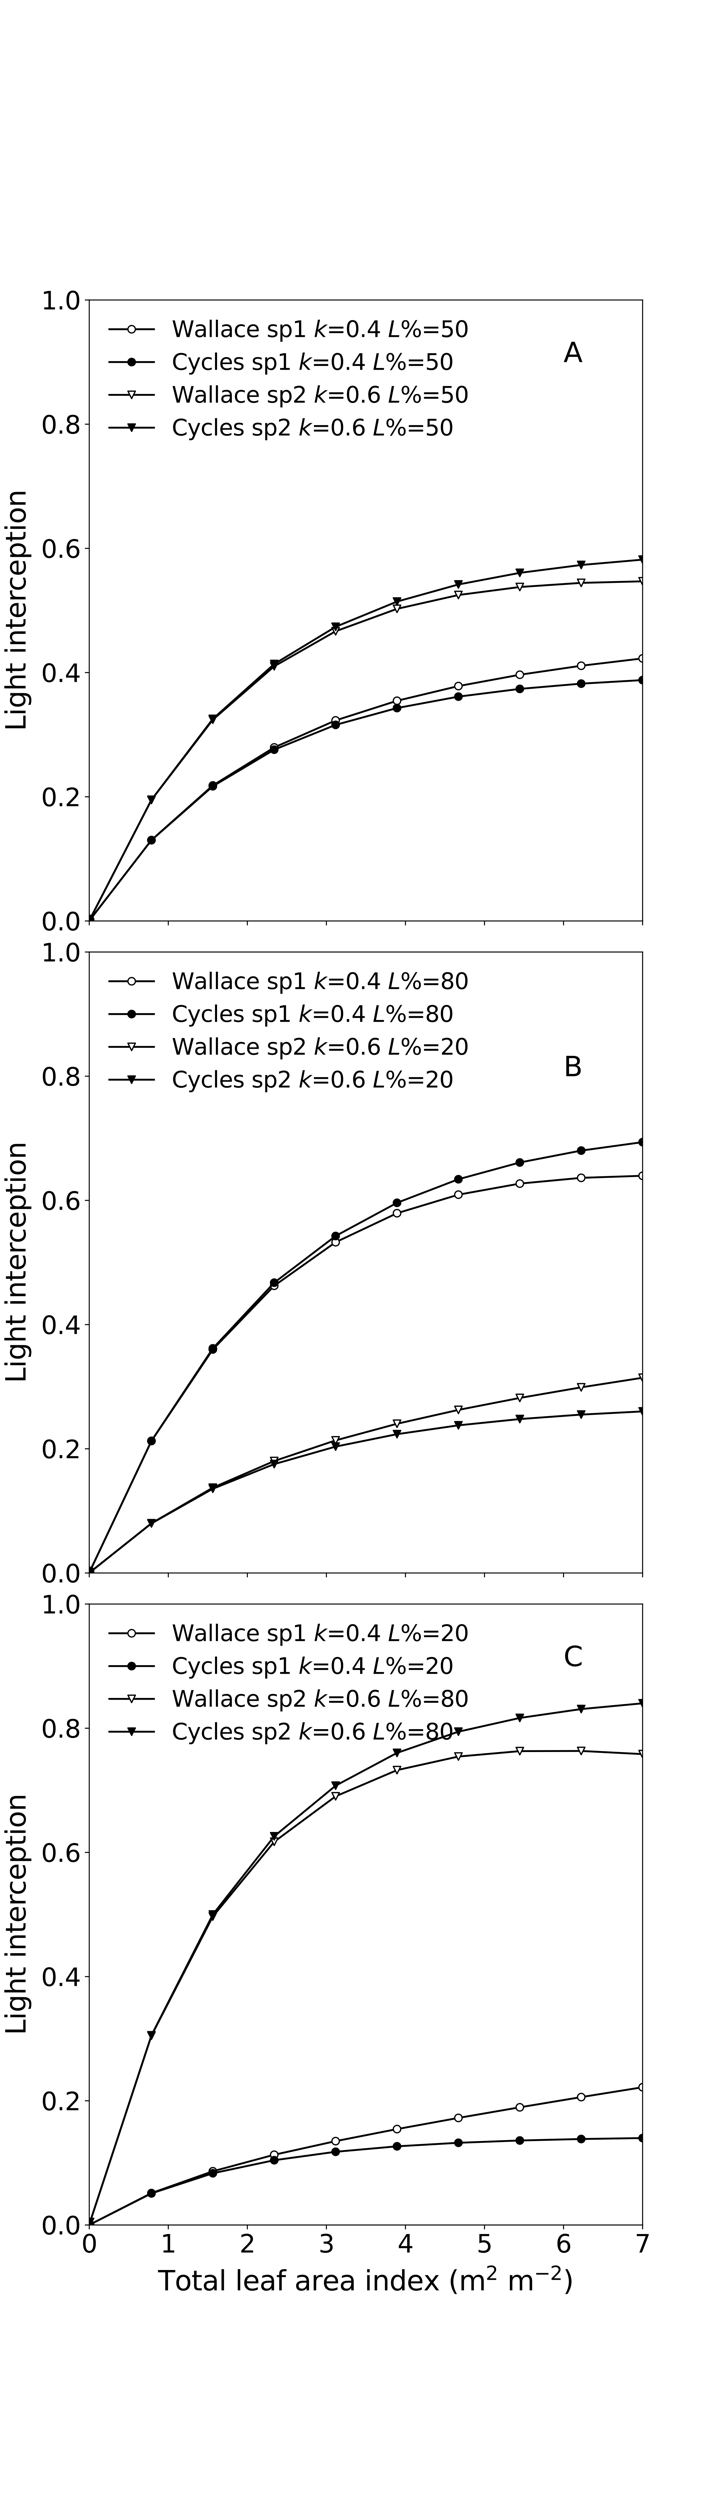 <?xml version="1.0" encoding="utf-8" standalone="no"?>
<!DOCTYPE svg PUBLIC "-//W3C//DTD SVG 1.1//EN"
  "http://www.w3.org/Graphics/SVG/1.1/DTD/svg11.dtd">
<svg xmlns:xlink="http://www.w3.org/1999/xlink" width="576pt" height="2016pt" viewBox="0 0 576 2016" xmlns="http://www.w3.org/2000/svg" version="1.1">
 <defs>
  <style type="text/css">*{stroke-linejoin: round; stroke-linecap: butt}</style>
 </defs>
 <g id="figure_1">
  <g id="patch_1">
   <path d="M 0 2016 
L 576 2016 
L 576 0 
L 0 0 
z
" style="fill: #ffffff"/>
  </g>
  <g id="axes_1">
   <g id="patch_2">
    <path d="M 72 742.668 
L 518.4 742.668 
L 518.4 241.92 
L 72 241.92 
z
" style="fill: #ffffff"/>
   </g>
   <g id="matplotlib.axis_1">
    <g id="xtick_1">
     <g id="line2d_1">
      <defs>
       <path id="m3f45bebe2e" d="M 0 0 
L 0 3.5 
" style="stroke: #000000; stroke-width: 0.8"/>
      </defs>
      <g>
       <use xlink:href="#m3f45bebe2e" x="72" y="742.668" style="stroke: #000000; stroke-width: 0.8"/>
      </g>
     </g>
    </g>
    <g id="xtick_2">
     <g id="line2d_2">
      <g>
       <use xlink:href="#m3f45bebe2e" x="135.771" y="742.668" style="stroke: #000000; stroke-width: 0.8"/>
      </g>
     </g>
    </g>
    <g id="xtick_3">
     <g id="line2d_3">
      <g>
       <use xlink:href="#m3f45bebe2e" x="199.543" y="742.668" style="stroke: #000000; stroke-width: 0.8"/>
      </g>
     </g>
    </g>
    <g id="xtick_4">
     <g id="line2d_4">
      <g>
       <use xlink:href="#m3f45bebe2e" x="263.314" y="742.668" style="stroke: #000000; stroke-width: 0.8"/>
      </g>
     </g>
    </g>
    <g id="xtick_5">
     <g id="line2d_5">
      <g>
       <use xlink:href="#m3f45bebe2e" x="327.086" y="742.668" style="stroke: #000000; stroke-width: 0.8"/>
      </g>
     </g>
    </g>
    <g id="xtick_6">
     <g id="line2d_6">
      <g>
       <use xlink:href="#m3f45bebe2e" x="390.857" y="742.668" style="stroke: #000000; stroke-width: 0.8"/>
      </g>
     </g>
    </g>
    <g id="xtick_7">
     <g id="line2d_7">
      <g>
       <use xlink:href="#m3f45bebe2e" x="454.629" y="742.668" style="stroke: #000000; stroke-width: 0.8"/>
      </g>
     </g>
    </g>
    <g id="xtick_8">
     <g id="line2d_8">
      <g>
       <use xlink:href="#m3f45bebe2e" x="518.4" y="742.668" style="stroke: #000000; stroke-width: 0.8"/>
      </g>
     </g>
    </g>
   </g>
   <g id="matplotlib.axis_2">
    <g id="ytick_1">
     <g id="line2d_9">
      <defs>
       <path id="m9f7035c960" d="M 0 0 
L -3.5 0 
" style="stroke: #000000; stroke-width: 0.8"/>
      </defs>
      <g>
       <use xlink:href="#m9f7035c960" x="72" y="742.668" style="stroke: #000000; stroke-width: 0.8"/>
      </g>
     </g>
     <g id="text_1">
      <!-- 0.0 -->
      <g transform="translate(33.194 750.267) scale(0.2 -0.2)">
       <defs>
        <path id="DejaVuSans-30" d="M 2034 4250 
Q 1547 4250 1301 3770 
Q 1056 3291 1056 2328 
Q 1056 1369 1301 889 
Q 1547 409 2034 409 
Q 2525 409 2770 889 
Q 3016 1369 3016 2328 
Q 3016 3291 2770 3770 
Q 2525 4250 2034 4250 
z
M 2034 4750 
Q 2819 4750 3233 4129 
Q 3647 3509 3647 2328 
Q 3647 1150 3233 529 
Q 2819 -91 2034 -91 
Q 1250 -91 836 529 
Q 422 1150 422 2328 
Q 422 3509 836 4129 
Q 1250 4750 2034 4750 
z
" transform="scale(0.016)"/>
        <path id="DejaVuSans-2e" d="M 684 794 
L 1344 794 
L 1344 0 
L 684 0 
L 684 794 
z
" transform="scale(0.016)"/>
       </defs>
       <use xlink:href="#DejaVuSans-30"/>
       <use xlink:href="#DejaVuSans-2e" x="63.623"/>
       <use xlink:href="#DejaVuSans-30" x="95.41"/>
      </g>
     </g>
    </g>
    <g id="ytick_2">
     <g id="line2d_10">
      <g>
       <use xlink:href="#m9f7035c960" x="72" y="642.519" style="stroke: #000000; stroke-width: 0.8"/>
      </g>
     </g>
     <g id="text_2">
      <!-- 0.2 -->
      <g transform="translate(33.194 650.117) scale(0.2 -0.2)">
       <defs>
        <path id="DejaVuSans-32" d="M 1228 531 
L 3431 531 
L 3431 0 
L 469 0 
L 469 531 
Q 828 903 1448 1529 
Q 2069 2156 2228 2338 
Q 2531 2678 2651 2914 
Q 2772 3150 2772 3378 
Q 2772 3750 2511 3984 
Q 2250 4219 1831 4219 
Q 1534 4219 1204 4116 
Q 875 4013 500 3803 
L 500 4441 
Q 881 4594 1212 4672 
Q 1544 4750 1819 4750 
Q 2544 4750 2975 4387 
Q 3406 4025 3406 3419 
Q 3406 3131 3298 2873 
Q 3191 2616 2906 2266 
Q 2828 2175 2409 1742 
Q 1991 1309 1228 531 
z
" transform="scale(0.016)"/>
       </defs>
       <use xlink:href="#DejaVuSans-30"/>
       <use xlink:href="#DejaVuSans-2e" x="63.623"/>
       <use xlink:href="#DejaVuSans-32" x="95.41"/>
      </g>
     </g>
    </g>
    <g id="ytick_3">
     <g id="line2d_11">
      <g>
       <use xlink:href="#m9f7035c960" x="72" y="542.369" style="stroke: #000000; stroke-width: 0.8"/>
      </g>
     </g>
     <g id="text_3">
      <!-- 0.4 -->
      <g transform="translate(33.194 549.967) scale(0.2 -0.2)">
       <defs>
        <path id="DejaVuSans-34" d="M 2419 4116 
L 825 1625 
L 2419 1625 
L 2419 4116 
z
M 2253 4666 
L 3047 4666 
L 3047 1625 
L 3713 1625 
L 3713 1100 
L 3047 1100 
L 3047 0 
L 2419 0 
L 2419 1100 
L 313 1100 
L 313 1709 
L 2253 4666 
z
" transform="scale(0.016)"/>
       </defs>
       <use xlink:href="#DejaVuSans-30"/>
       <use xlink:href="#DejaVuSans-2e" x="63.623"/>
       <use xlink:href="#DejaVuSans-34" x="95.41"/>
      </g>
     </g>
    </g>
    <g id="ytick_4">
     <g id="line2d_12">
      <g>
       <use xlink:href="#m9f7035c960" x="72" y="442.219" style="stroke: #000000; stroke-width: 0.8"/>
      </g>
     </g>
     <g id="text_4">
      <!-- 0.6 -->
      <g transform="translate(33.194 449.818) scale(0.2 -0.2)">
       <defs>
        <path id="DejaVuSans-36" d="M 2113 2584 
Q 1688 2584 1439 2293 
Q 1191 2003 1191 1497 
Q 1191 994 1439 701 
Q 1688 409 2113 409 
Q 2538 409 2786 701 
Q 3034 994 3034 1497 
Q 3034 2003 2786 2293 
Q 2538 2584 2113 2584 
z
M 3366 4563 
L 3366 3988 
Q 3128 4100 2886 4159 
Q 2644 4219 2406 4219 
Q 1781 4219 1451 3797 
Q 1122 3375 1075 2522 
Q 1259 2794 1537 2939 
Q 1816 3084 2150 3084 
Q 2853 3084 3261 2657 
Q 3669 2231 3669 1497 
Q 3669 778 3244 343 
Q 2819 -91 2113 -91 
Q 1303 -91 875 529 
Q 447 1150 447 2328 
Q 447 3434 972 4092 
Q 1497 4750 2381 4750 
Q 2619 4750 2861 4703 
Q 3103 4656 3366 4563 
z
" transform="scale(0.016)"/>
       </defs>
       <use xlink:href="#DejaVuSans-30"/>
       <use xlink:href="#DejaVuSans-2e" x="63.623"/>
       <use xlink:href="#DejaVuSans-36" x="95.41"/>
      </g>
     </g>
    </g>
    <g id="ytick_5">
     <g id="line2d_13">
      <g>
       <use xlink:href="#m9f7035c960" x="72" y="342.07" style="stroke: #000000; stroke-width: 0.8"/>
      </g>
     </g>
     <g id="text_5">
      <!-- 0.8 -->
      <g transform="translate(33.194 349.668) scale(0.2 -0.2)">
       <defs>
        <path id="DejaVuSans-38" d="M 2034 2216 
Q 1584 2216 1326 1975 
Q 1069 1734 1069 1313 
Q 1069 891 1326 650 
Q 1584 409 2034 409 
Q 2484 409 2743 651 
Q 3003 894 3003 1313 
Q 3003 1734 2745 1975 
Q 2488 2216 2034 2216 
z
M 1403 2484 
Q 997 2584 770 2862 
Q 544 3141 544 3541 
Q 544 4100 942 4425 
Q 1341 4750 2034 4750 
Q 2731 4750 3128 4425 
Q 3525 4100 3525 3541 
Q 3525 3141 3298 2862 
Q 3072 2584 2669 2484 
Q 3125 2378 3379 2068 
Q 3634 1759 3634 1313 
Q 3634 634 3220 271 
Q 2806 -91 2034 -91 
Q 1263 -91 848 271 
Q 434 634 434 1313 
Q 434 1759 690 2068 
Q 947 2378 1403 2484 
z
M 1172 3481 
Q 1172 3119 1398 2916 
Q 1625 2713 2034 2713 
Q 2441 2713 2670 2916 
Q 2900 3119 2900 3481 
Q 2900 3844 2670 4047 
Q 2441 4250 2034 4250 
Q 1625 4250 1398 4047 
Q 1172 3844 1172 3481 
z
" transform="scale(0.016)"/>
       </defs>
       <use xlink:href="#DejaVuSans-30"/>
       <use xlink:href="#DejaVuSans-2e" x="63.623"/>
       <use xlink:href="#DejaVuSans-38" x="95.41"/>
      </g>
     </g>
    </g>
    <g id="ytick_6">
     <g id="line2d_14">
      <g>
       <use xlink:href="#m9f7035c960" x="72" y="241.92" style="stroke: #000000; stroke-width: 0.8"/>
      </g>
     </g>
     <g id="text_6">
      <!-- 1.0 -->
      <g transform="translate(33.194 249.518) scale(0.2 -0.2)">
       <defs>
        <path id="DejaVuSans-31" d="M 794 531 
L 1825 531 
L 1825 4091 
L 703 3866 
L 703 4441 
L 1819 4666 
L 2450 4666 
L 2450 531 
L 3481 531 
L 3481 0 
L 794 0 
L 794 531 
z
" transform="scale(0.016)"/>
       </defs>
       <use xlink:href="#DejaVuSans-31"/>
       <use xlink:href="#DejaVuSans-2e" x="63.623"/>
       <use xlink:href="#DejaVuSans-30" x="95.41"/>
      </g>
     </g>
    </g>
    <g id="text_7">
     <!-- Light interception -->
     <g transform="translate(20.618 589.495) rotate(-90) scale(0.22 -0.22)">
      <defs>
       <path id="DejaVuSans-4c" d="M 628 4666 
L 1259 4666 
L 1259 531 
L 3531 531 
L 3531 0 
L 628 0 
L 628 4666 
z
" transform="scale(0.016)"/>
       <path id="DejaVuSans-69" d="M 603 3500 
L 1178 3500 
L 1178 0 
L 603 0 
L 603 3500 
z
M 603 4863 
L 1178 4863 
L 1178 4134 
L 603 4134 
L 603 4863 
z
" transform="scale(0.016)"/>
       <path id="DejaVuSans-67" d="M 2906 1791 
Q 2906 2416 2648 2759 
Q 2391 3103 1925 3103 
Q 1463 3103 1205 2759 
Q 947 2416 947 1791 
Q 947 1169 1205 825 
Q 1463 481 1925 481 
Q 2391 481 2648 825 
Q 2906 1169 2906 1791 
z
M 3481 434 
Q 3481 -459 3084 -895 
Q 2688 -1331 1869 -1331 
Q 1566 -1331 1297 -1286 
Q 1028 -1241 775 -1147 
L 775 -588 
Q 1028 -725 1275 -790 
Q 1522 -856 1778 -856 
Q 2344 -856 2625 -561 
Q 2906 -266 2906 331 
L 2906 616 
Q 2728 306 2450 153 
Q 2172 0 1784 0 
Q 1141 0 747 490 
Q 353 981 353 1791 
Q 353 2603 747 3093 
Q 1141 3584 1784 3584 
Q 2172 3584 2450 3431 
Q 2728 3278 2906 2969 
L 2906 3500 
L 3481 3500 
L 3481 434 
z
" transform="scale(0.016)"/>
       <path id="DejaVuSans-68" d="M 3513 2113 
L 3513 0 
L 2938 0 
L 2938 2094 
Q 2938 2591 2744 2837 
Q 2550 3084 2163 3084 
Q 1697 3084 1428 2787 
Q 1159 2491 1159 1978 
L 1159 0 
L 581 0 
L 581 4863 
L 1159 4863 
L 1159 2956 
Q 1366 3272 1645 3428 
Q 1925 3584 2291 3584 
Q 2894 3584 3203 3211 
Q 3513 2838 3513 2113 
z
" transform="scale(0.016)"/>
       <path id="DejaVuSans-74" d="M 1172 4494 
L 1172 3500 
L 2356 3500 
L 2356 3053 
L 1172 3053 
L 1172 1153 
Q 1172 725 1289 603 
Q 1406 481 1766 481 
L 2356 481 
L 2356 0 
L 1766 0 
Q 1100 0 847 248 
Q 594 497 594 1153 
L 594 3053 
L 172 3053 
L 172 3500 
L 594 3500 
L 594 4494 
L 1172 4494 
z
" transform="scale(0.016)"/>
       <path id="DejaVuSans-20" transform="scale(0.016)"/>
       <path id="DejaVuSans-6e" d="M 3513 2113 
L 3513 0 
L 2938 0 
L 2938 2094 
Q 2938 2591 2744 2837 
Q 2550 3084 2163 3084 
Q 1697 3084 1428 2787 
Q 1159 2491 1159 1978 
L 1159 0 
L 581 0 
L 581 3500 
L 1159 3500 
L 1159 2956 
Q 1366 3272 1645 3428 
Q 1925 3584 2291 3584 
Q 2894 3584 3203 3211 
Q 3513 2838 3513 2113 
z
" transform="scale(0.016)"/>
       <path id="DejaVuSans-65" d="M 3597 1894 
L 3597 1613 
L 953 1613 
Q 991 1019 1311 708 
Q 1631 397 2203 397 
Q 2534 397 2845 478 
Q 3156 559 3463 722 
L 3463 178 
Q 3153 47 2828 -22 
Q 2503 -91 2169 -91 
Q 1331 -91 842 396 
Q 353 884 353 1716 
Q 353 2575 817 3079 
Q 1281 3584 2069 3584 
Q 2775 3584 3186 3129 
Q 3597 2675 3597 1894 
z
M 3022 2063 
Q 3016 2534 2758 2815 
Q 2500 3097 2075 3097 
Q 1594 3097 1305 2825 
Q 1016 2553 972 2059 
L 3022 2063 
z
" transform="scale(0.016)"/>
       <path id="DejaVuSans-72" d="M 2631 2963 
Q 2534 3019 2420 3045 
Q 2306 3072 2169 3072 
Q 1681 3072 1420 2755 
Q 1159 2438 1159 1844 
L 1159 0 
L 581 0 
L 581 3500 
L 1159 3500 
L 1159 2956 
Q 1341 3275 1631 3429 
Q 1922 3584 2338 3584 
Q 2397 3584 2469 3576 
Q 2541 3569 2628 3553 
L 2631 2963 
z
" transform="scale(0.016)"/>
       <path id="DejaVuSans-63" d="M 3122 3366 
L 3122 2828 
Q 2878 2963 2633 3030 
Q 2388 3097 2138 3097 
Q 1578 3097 1268 2742 
Q 959 2388 959 1747 
Q 959 1106 1268 751 
Q 1578 397 2138 397 
Q 2388 397 2633 464 
Q 2878 531 3122 666 
L 3122 134 
Q 2881 22 2623 -34 
Q 2366 -91 2075 -91 
Q 1284 -91 818 406 
Q 353 903 353 1747 
Q 353 2603 823 3093 
Q 1294 3584 2113 3584 
Q 2378 3584 2631 3529 
Q 2884 3475 3122 3366 
z
" transform="scale(0.016)"/>
       <path id="DejaVuSans-70" d="M 1159 525 
L 1159 -1331 
L 581 -1331 
L 581 3500 
L 1159 3500 
L 1159 2969 
Q 1341 3281 1617 3432 
Q 1894 3584 2278 3584 
Q 2916 3584 3314 3078 
Q 3713 2572 3713 1747 
Q 3713 922 3314 415 
Q 2916 -91 2278 -91 
Q 1894 -91 1617 61 
Q 1341 213 1159 525 
z
M 3116 1747 
Q 3116 2381 2855 2742 
Q 2594 3103 2138 3103 
Q 1681 3103 1420 2742 
Q 1159 2381 1159 1747 
Q 1159 1113 1420 752 
Q 1681 391 2138 391 
Q 2594 391 2855 752 
Q 3116 1113 3116 1747 
z
" transform="scale(0.016)"/>
       <path id="DejaVuSans-6f" d="M 1959 3097 
Q 1497 3097 1228 2736 
Q 959 2375 959 1747 
Q 959 1119 1226 758 
Q 1494 397 1959 397 
Q 2419 397 2687 759 
Q 2956 1122 2956 1747 
Q 2956 2369 2687 2733 
Q 2419 3097 1959 3097 
z
M 1959 3584 
Q 2709 3584 3137 3096 
Q 3566 2609 3566 1747 
Q 3566 888 3137 398 
Q 2709 -91 1959 -91 
Q 1206 -91 779 398 
Q 353 888 353 1747 
Q 353 2609 779 3096 
Q 1206 3584 1959 3584 
z
" transform="scale(0.016)"/>
      </defs>
      <use xlink:href="#DejaVuSans-4c"/>
      <use xlink:href="#DejaVuSans-69" x="55.713"/>
      <use xlink:href="#DejaVuSans-67" x="83.496"/>
      <use xlink:href="#DejaVuSans-68" x="146.973"/>
      <use xlink:href="#DejaVuSans-74" x="210.352"/>
      <use xlink:href="#DejaVuSans-20" x="249.561"/>
      <use xlink:href="#DejaVuSans-69" x="281.348"/>
      <use xlink:href="#DejaVuSans-6e" x="309.131"/>
      <use xlink:href="#DejaVuSans-74" x="372.51"/>
      <use xlink:href="#DejaVuSans-65" x="411.719"/>
      <use xlink:href="#DejaVuSans-72" x="473.242"/>
      <use xlink:href="#DejaVuSans-63" x="512.105"/>
      <use xlink:href="#DejaVuSans-65" x="567.086"/>
      <use xlink:href="#DejaVuSans-70" x="628.609"/>
      <use xlink:href="#DejaVuSans-74" x="692.086"/>
      <use xlink:href="#DejaVuSans-69" x="731.295"/>
      <use xlink:href="#DejaVuSans-6f" x="759.078"/>
      <use xlink:href="#DejaVuSans-6e" x="820.26"/>
     </g>
    </g>
   </g>
   <g id="line2d_15">
    <path d="M 72.638 741.669 
L 122.167 677.431 
L 171.696 633.382 
L 221.225 602.716 
L 270.754 580.94 
L 320.283 565.098 
L 369.813 553.245 
L 419.342 544.109 
L 468.871 536.855 
L 518.4 530.936 
" clip-path="url(#pf275ba78a1)" style="fill: none; stroke: #000000; stroke-width: 1.5; stroke-linecap: square"/>
    <defs>
     <path id="m38cbc8a7ef" d="M 0 3 
C 0.796 3 1.559 2.684 2.121 2.121 
C 2.684 1.559 3 0.796 3 0 
C 3 -0.796 2.684 -1.559 2.121 -2.121 
C 1.559 -2.684 0.796 -3 0 -3 
C -0.796 -3 -1.559 -2.684 -2.121 -2.121 
C -2.684 -1.559 -3 -0.796 -3 0 
C -3 0.796 -2.684 1.559 -2.121 2.121 
C -1.559 2.684 -0.796 3 0 3 
z
" style="stroke: #000000"/>
    </defs>
    <g clip-path="url(#pf275ba78a1)">
     <use xlink:href="#m38cbc8a7ef" x="72.638" y="741.669" style="fill: #ffffff; stroke: #000000"/>
     <use xlink:href="#m38cbc8a7ef" x="122.167" y="677.431" style="fill: #ffffff; stroke: #000000"/>
     <use xlink:href="#m38cbc8a7ef" x="171.696" y="633.382" style="fill: #ffffff; stroke: #000000"/>
     <use xlink:href="#m38cbc8a7ef" x="221.225" y="602.716" style="fill: #ffffff; stroke: #000000"/>
     <use xlink:href="#m38cbc8a7ef" x="270.754" y="580.94" style="fill: #ffffff; stroke: #000000"/>
     <use xlink:href="#m38cbc8a7ef" x="320.283" y="565.098" style="fill: #ffffff; stroke: #000000"/>
     <use xlink:href="#m38cbc8a7ef" x="369.813" y="553.245" style="fill: #ffffff; stroke: #000000"/>
     <use xlink:href="#m38cbc8a7ef" x="419.342" y="544.109" style="fill: #ffffff; stroke: #000000"/>
     <use xlink:href="#m38cbc8a7ef" x="468.871" y="536.855" style="fill: #ffffff; stroke: #000000"/>
     <use xlink:href="#m38cbc8a7ef" x="518.4" y="530.936" style="fill: #ffffff; stroke: #000000"/>
    </g>
   </g>
   <g id="line2d_16">
    <path d="M 72.638 741.669 
L 122.167 677.532 
L 171.696 634.035 
L 221.225 604.535 
L 270.754 584.529 
L 320.283 570.962 
L 369.813 561.76 
L 419.342 555.52 
L 468.871 551.288 
L 518.4 548.418 
" clip-path="url(#pf275ba78a1)" style="fill: none; stroke: #000000; stroke-width: 1.5; stroke-linecap: square"/>
    <defs>
     <path id="md7c0201146" d="M 0 3 
C 0.796 3 1.559 2.684 2.121 2.121 
C 2.684 1.559 3 0.796 3 0 
C 3 -0.796 2.684 -1.559 2.121 -2.121 
C 1.559 -2.684 0.796 -3 0 -3 
C -0.796 -3 -1.559 -2.684 -2.121 -2.121 
C -2.684 -1.559 -3 -0.796 -3 0 
C -3 0.796 -2.684 1.559 -2.121 2.121 
C -1.559 2.684 -0.796 3 0 3 
z
" style="stroke: #000000"/>
    </defs>
    <g clip-path="url(#pf275ba78a1)">
     <use xlink:href="#md7c0201146" x="72.638" y="741.669" style="stroke: #000000"/>
     <use xlink:href="#md7c0201146" x="122.167" y="677.532" style="stroke: #000000"/>
     <use xlink:href="#md7c0201146" x="171.696" y="634.035" style="stroke: #000000"/>
     <use xlink:href="#md7c0201146" x="221.225" y="604.535" style="stroke: #000000"/>
     <use xlink:href="#md7c0201146" x="270.754" y="584.529" style="stroke: #000000"/>
     <use xlink:href="#md7c0201146" x="320.283" y="570.962" style="stroke: #000000"/>
     <use xlink:href="#md7c0201146" x="369.813" y="561.76" style="stroke: #000000"/>
     <use xlink:href="#md7c0201146" x="419.342" y="555.52" style="stroke: #000000"/>
     <use xlink:href="#md7c0201146" x="468.871" y="551.288" style="stroke: #000000"/>
     <use xlink:href="#md7c0201146" x="518.4" y="548.418" style="stroke: #000000"/>
    </g>
   </g>
   <g id="line2d_17">
    <path d="M 72.638 741.17 
L 122.167 645.064 
L 171.696 580.37 
L 221.225 537.288 
L 270.754 509.049 
L 320.283 490.972 
L 369.813 479.821 
L 419.342 473.356 
L 468.871 470.03 
L 518.4 468.773 
" clip-path="url(#pf275ba78a1)" style="fill: none; stroke: #000000; stroke-width: 1.5; stroke-linecap: square"/>
    <defs>
     <path id="mc8b60fd2a5" d="M -0 3 
L 3 -3 
L -3 -3 
z
" style="stroke: #000000; stroke-linejoin: miter"/>
    </defs>
    <g clip-path="url(#pf275ba78a1)">
     <use xlink:href="#mc8b60fd2a5" x="72.638" y="741.17" style="fill: #ffffff; stroke: #000000; stroke-linejoin: miter"/>
     <use xlink:href="#mc8b60fd2a5" x="122.167" y="645.064" style="fill: #ffffff; stroke: #000000; stroke-linejoin: miter"/>
     <use xlink:href="#mc8b60fd2a5" x="171.696" y="580.37" style="fill: #ffffff; stroke: #000000; stroke-linejoin: miter"/>
     <use xlink:href="#mc8b60fd2a5" x="221.225" y="537.288" style="fill: #ffffff; stroke: #000000; stroke-linejoin: miter"/>
     <use xlink:href="#mc8b60fd2a5" x="270.754" y="509.049" style="fill: #ffffff; stroke: #000000; stroke-linejoin: miter"/>
     <use xlink:href="#mc8b60fd2a5" x="320.283" y="490.972" style="fill: #ffffff; stroke: #000000; stroke-linejoin: miter"/>
     <use xlink:href="#mc8b60fd2a5" x="369.813" y="479.821" style="fill: #ffffff; stroke: #000000; stroke-linejoin: miter"/>
     <use xlink:href="#mc8b60fd2a5" x="419.342" y="473.356" style="fill: #ffffff; stroke: #000000; stroke-linejoin: miter"/>
     <use xlink:href="#mc8b60fd2a5" x="468.871" y="470.03" style="fill: #ffffff; stroke: #000000; stroke-linejoin: miter"/>
     <use xlink:href="#mc8b60fd2a5" x="518.4" y="468.773" style="fill: #ffffff; stroke: #000000; stroke-linejoin: miter"/>
    </g>
   </g>
   <g id="line2d_18">
    <path d="M 72.638 741.17 
L 122.167 644.963 
L 171.696 579.718 
L 221.225 535.469 
L 270.754 505.46 
L 320.283 485.108 
L 369.813 471.306 
L 419.342 461.945 
L 468.871 455.597 
L 518.4 451.292 
" clip-path="url(#pf275ba78a1)" style="fill: none; stroke: #000000; stroke-width: 1.5; stroke-linecap: square"/>
    <defs>
     <path id="mb0297b3ef6" d="M -0 3 
L 3 -3 
L -3 -3 
z
" style="stroke: #000000; stroke-linejoin: miter"/>
    </defs>
    <g clip-path="url(#pf275ba78a1)">
     <use xlink:href="#mb0297b3ef6" x="72.638" y="741.17" style="stroke: #000000; stroke-linejoin: miter"/>
     <use xlink:href="#mb0297b3ef6" x="122.167" y="644.963" style="stroke: #000000; stroke-linejoin: miter"/>
     <use xlink:href="#mb0297b3ef6" x="171.696" y="579.718" style="stroke: #000000; stroke-linejoin: miter"/>
     <use xlink:href="#mb0297b3ef6" x="221.225" y="535.469" style="stroke: #000000; stroke-linejoin: miter"/>
     <use xlink:href="#mb0297b3ef6" x="270.754" y="505.46" style="stroke: #000000; stroke-linejoin: miter"/>
     <use xlink:href="#mb0297b3ef6" x="320.283" y="485.108" style="stroke: #000000; stroke-linejoin: miter"/>
     <use xlink:href="#mb0297b3ef6" x="369.813" y="471.306" style="stroke: #000000; stroke-linejoin: miter"/>
     <use xlink:href="#mb0297b3ef6" x="419.342" y="461.945" style="stroke: #000000; stroke-linejoin: miter"/>
     <use xlink:href="#mb0297b3ef6" x="468.871" y="455.597" style="stroke: #000000; stroke-linejoin: miter"/>
     <use xlink:href="#mb0297b3ef6" x="518.4" y="451.292" style="stroke: #000000; stroke-linejoin: miter"/>
    </g>
   </g>
   <g id="patch_3">
    <path d="M 72 742.668 
L 72 241.92 
" style="fill: none; stroke: #000000; stroke-width: 0.8; stroke-linejoin: miter; stroke-linecap: square"/>
   </g>
   <g id="patch_4">
    <path d="M 518.4 742.668 
L 518.4 241.92 
" style="fill: none; stroke: #000000; stroke-width: 0.8; stroke-linejoin: miter; stroke-linecap: square"/>
   </g>
   <g id="patch_5">
    <path d="M 72 742.668 
L 518.4 742.668 
" style="fill: none; stroke: #000000; stroke-width: 0.8; stroke-linejoin: miter; stroke-linecap: square"/>
   </g>
   <g id="patch_6">
    <path d="M 72 241.92 
L 518.4 241.92 
" style="fill: none; stroke: #000000; stroke-width: 0.8; stroke-linejoin: miter; stroke-linecap: square"/>
   </g>
   <g id="text_8">
    <g id="patch_7">
     <path d="M 444.729 306.47 
L 479.578 306.47 
L 479.578 265.378 
L 444.729 265.378 
L 444.729 306.47 
z
" style="fill: none; opacity: 0"/>
    </g>
    <!-- A -->
    <g transform="translate(454.629 291.995) scale(0.22 -0.22)">
     <defs>
      <path id="DejaVuSans-41" d="M 2188 4044 
L 1331 1722 
L 3047 1722 
L 2188 4044 
z
M 1831 4666 
L 2547 4666 
L 4325 0 
L 3669 0 
L 3244 1197 
L 1141 1197 
L 716 0 
L 50 0 
L 1831 4666 
z
" transform="scale(0.016)"/>
     </defs>
     <use xlink:href="#DejaVuSans-41"/>
    </g>
   </g>
   <g id="legend_1">
    <g id="line2d_19">
     <path d="M 88.2 265.5 
L 106.2 265.5 
L 124.2 265.5 
" style="fill: none; stroke: #000000; stroke-width: 1.5; stroke-linecap: square"/>
     <g>
      <use xlink:href="#m38cbc8a7ef" x="106.2" y="265.5" style="fill: #ffffff; stroke: #000000"/>
     </g>
    </g>
    <g id="text_9">
     <!-- Wallace sp1 $k$=0.4 $L$%=50 -->
     <g transform="translate(138.6 271.8) scale(0.18 -0.18)">
      <defs>
       <path id="DejaVuSans-57" d="M 213 4666 
L 850 4666 
L 1831 722 
L 2809 4666 
L 3519 4666 
L 4500 722 
L 5478 4666 
L 6119 4666 
L 4947 0 
L 4153 0 
L 3169 4050 
L 2175 0 
L 1381 0 
L 213 4666 
z
" transform="scale(0.016)"/>
       <path id="DejaVuSans-61" d="M 2194 1759 
Q 1497 1759 1228 1600 
Q 959 1441 959 1056 
Q 959 750 1161 570 
Q 1363 391 1709 391 
Q 2188 391 2477 730 
Q 2766 1069 2766 1631 
L 2766 1759 
L 2194 1759 
z
M 3341 1997 
L 3341 0 
L 2766 0 
L 2766 531 
Q 2569 213 2275 61 
Q 1981 -91 1556 -91 
Q 1019 -91 701 211 
Q 384 513 384 1019 
Q 384 1609 779 1909 
Q 1175 2209 1959 2209 
L 2766 2209 
L 2766 2266 
Q 2766 2663 2505 2880 
Q 2244 3097 1772 3097 
Q 1472 3097 1187 3025 
Q 903 2953 641 2809 
L 641 3341 
Q 956 3463 1253 3523 
Q 1550 3584 1831 3584 
Q 2591 3584 2966 3190 
Q 3341 2797 3341 1997 
z
" transform="scale(0.016)"/>
       <path id="DejaVuSans-6c" d="M 603 4863 
L 1178 4863 
L 1178 0 
L 603 0 
L 603 4863 
z
" transform="scale(0.016)"/>
       <path id="DejaVuSans-73" d="M 2834 3397 
L 2834 2853 
Q 2591 2978 2328 3040 
Q 2066 3103 1784 3103 
Q 1356 3103 1142 2972 
Q 928 2841 928 2578 
Q 928 2378 1081 2264 
Q 1234 2150 1697 2047 
L 1894 2003 
Q 2506 1872 2764 1633 
Q 3022 1394 3022 966 
Q 3022 478 2636 193 
Q 2250 -91 1575 -91 
Q 1294 -91 989 -36 
Q 684 19 347 128 
L 347 722 
Q 666 556 975 473 
Q 1284 391 1588 391 
Q 1994 391 2212 530 
Q 2431 669 2431 922 
Q 2431 1156 2273 1281 
Q 2116 1406 1581 1522 
L 1381 1569 
Q 847 1681 609 1914 
Q 372 2147 372 2553 
Q 372 3047 722 3315 
Q 1072 3584 1716 3584 
Q 2034 3584 2315 3537 
Q 2597 3491 2834 3397 
z
" transform="scale(0.016)"/>
       <path id="DejaVuSans-Oblique-6b" d="M 1172 4863 
L 1747 4863 
L 1197 2028 
L 3169 3500 
L 3916 3500 
L 1716 1825 
L 3322 0 
L 2625 0 
L 1131 1709 
L 800 0 
L 225 0 
L 1172 4863 
z
" transform="scale(0.016)"/>
       <path id="DejaVuSans-3d" d="M 678 2906 
L 4684 2906 
L 4684 2381 
L 678 2381 
L 678 2906 
z
M 678 1631 
L 4684 1631 
L 4684 1100 
L 678 1100 
L 678 1631 
z
" transform="scale(0.016)"/>
       <path id="DejaVuSans-Oblique-4c" d="M 1075 4666 
L 1709 4666 
L 909 525 
L 3181 525 
L 3078 0 
L 172 0 
L 1075 4666 
z
" transform="scale(0.016)"/>
       <path id="DejaVuSans-25" d="M 4653 2053 
Q 4381 2053 4226 1822 
Q 4072 1591 4072 1178 
Q 4072 772 4226 539 
Q 4381 306 4653 306 
Q 4919 306 5073 539 
Q 5228 772 5228 1178 
Q 5228 1588 5073 1820 
Q 4919 2053 4653 2053 
z
M 4653 2450 
Q 5147 2450 5437 2106 
Q 5728 1763 5728 1178 
Q 5728 594 5436 251 
Q 5144 -91 4653 -91 
Q 4153 -91 3862 251 
Q 3572 594 3572 1178 
Q 3572 1766 3864 2108 
Q 4156 2450 4653 2450 
z
M 1428 4353 
Q 1159 4353 1004 4120 
Q 850 3888 850 3481 
Q 850 3069 1003 2837 
Q 1156 2606 1428 2606 
Q 1700 2606 1854 2837 
Q 2009 3069 2009 3481 
Q 2009 3884 1853 4118 
Q 1697 4353 1428 4353 
z
M 4250 4750 
L 4750 4750 
L 1831 -91 
L 1331 -91 
L 4250 4750 
z
M 1428 4750 
Q 1922 4750 2215 4408 
Q 2509 4066 2509 3481 
Q 2509 2891 2217 2550 
Q 1925 2209 1428 2209 
Q 931 2209 642 2551 
Q 353 2894 353 3481 
Q 353 4063 643 4406 
Q 934 4750 1428 4750 
z
" transform="scale(0.016)"/>
       <path id="DejaVuSans-35" d="M 691 4666 
L 3169 4666 
L 3169 4134 
L 1269 4134 
L 1269 2991 
Q 1406 3038 1543 3061 
Q 1681 3084 1819 3084 
Q 2600 3084 3056 2656 
Q 3513 2228 3513 1497 
Q 3513 744 3044 326 
Q 2575 -91 1722 -91 
Q 1428 -91 1123 -41 
Q 819 9 494 109 
L 494 744 
Q 775 591 1075 516 
Q 1375 441 1709 441 
Q 2250 441 2565 725 
Q 2881 1009 2881 1497 
Q 2881 1984 2565 2268 
Q 2250 2553 1709 2553 
Q 1456 2553 1204 2497 
Q 953 2441 691 2322 
L 691 4666 
z
" transform="scale(0.016)"/>
      </defs>
      <use xlink:href="#DejaVuSans-57" transform="translate(0 0.016)"/>
      <use xlink:href="#DejaVuSans-61" transform="translate(98.877 0.016)"/>
      <use xlink:href="#DejaVuSans-6c" transform="translate(160.156 0.016)"/>
      <use xlink:href="#DejaVuSans-6c" transform="translate(187.939 0.016)"/>
      <use xlink:href="#DejaVuSans-61" transform="translate(215.723 0.016)"/>
      <use xlink:href="#DejaVuSans-63" transform="translate(277.002 0.016)"/>
      <use xlink:href="#DejaVuSans-65" transform="translate(331.982 0.016)"/>
      <use xlink:href="#DejaVuSans-20" transform="translate(393.506 0.016)"/>
      <use xlink:href="#DejaVuSans-73" transform="translate(425.293 0.016)"/>
      <use xlink:href="#DejaVuSans-70" transform="translate(477.393 0.016)"/>
      <use xlink:href="#DejaVuSans-31" transform="translate(540.869 0.016)"/>
      <use xlink:href="#DejaVuSans-20" transform="translate(604.492 0.016)"/>
      <use xlink:href="#DejaVuSans-Oblique-6b" transform="translate(636.279 0.016)"/>
      <use xlink:href="#DejaVuSans-3d" transform="translate(694.189 0.016)"/>
      <use xlink:href="#DejaVuSans-30" transform="translate(777.979 0.016)"/>
      <use xlink:href="#DejaVuSans-2e" transform="translate(841.602 0.016)"/>
      <use xlink:href="#DejaVuSans-34" transform="translate(873.389 0.016)"/>
      <use xlink:href="#DejaVuSans-20" transform="translate(937.012 0.016)"/>
      <use xlink:href="#DejaVuSans-Oblique-4c" transform="translate(968.799 0.016)"/>
      <use xlink:href="#DejaVuSans-25" transform="translate(1024.512 0.016)"/>
      <use xlink:href="#DejaVuSans-3d" transform="translate(1119.531 0.016)"/>
      <use xlink:href="#DejaVuSans-35" transform="translate(1203.32 0.016)"/>
      <use xlink:href="#DejaVuSans-30" transform="translate(1266.943 0.016)"/>
     </g>
    </g>
    <g id="line2d_20">
     <path d="M 88.2 291.96 
L 106.2 291.96 
L 124.2 291.96 
" style="fill: none; stroke: #000000; stroke-width: 1.5; stroke-linecap: square"/>
     <g>
      <use xlink:href="#md7c0201146" x="106.2" y="291.96" style="stroke: #000000"/>
     </g>
    </g>
    <g id="text_10">
     <!-- Cycles sp1 $k$=0.4 $L$%=50 -->
     <g transform="translate(138.6 298.26) scale(0.18 -0.18)">
      <defs>
       <path id="DejaVuSans-43" d="M 4122 4306 
L 4122 3641 
Q 3803 3938 3442 4084 
Q 3081 4231 2675 4231 
Q 1875 4231 1450 3742 
Q 1025 3253 1025 2328 
Q 1025 1406 1450 917 
Q 1875 428 2675 428 
Q 3081 428 3442 575 
Q 3803 722 4122 1019 
L 4122 359 
Q 3791 134 3420 21 
Q 3050 -91 2638 -91 
Q 1578 -91 968 557 
Q 359 1206 359 2328 
Q 359 3453 968 4101 
Q 1578 4750 2638 4750 
Q 3056 4750 3426 4639 
Q 3797 4528 4122 4306 
z
" transform="scale(0.016)"/>
       <path id="DejaVuSans-79" d="M 2059 -325 
Q 1816 -950 1584 -1140 
Q 1353 -1331 966 -1331 
L 506 -1331 
L 506 -850 
L 844 -850 
Q 1081 -850 1212 -737 
Q 1344 -625 1503 -206 
L 1606 56 
L 191 3500 
L 800 3500 
L 1894 763 
L 2988 3500 
L 3597 3500 
L 2059 -325 
z
" transform="scale(0.016)"/>
      </defs>
      <use xlink:href="#DejaVuSans-43" transform="translate(0 0.016)"/>
      <use xlink:href="#DejaVuSans-79" transform="translate(69.824 0.016)"/>
      <use xlink:href="#DejaVuSans-63" transform="translate(129.004 0.016)"/>
      <use xlink:href="#DejaVuSans-6c" transform="translate(183.984 0.016)"/>
      <use xlink:href="#DejaVuSans-65" transform="translate(211.768 0.016)"/>
      <use xlink:href="#DejaVuSans-73" transform="translate(273.291 0.016)"/>
      <use xlink:href="#DejaVuSans-20" transform="translate(325.391 0.016)"/>
      <use xlink:href="#DejaVuSans-73" transform="translate(357.178 0.016)"/>
      <use xlink:href="#DejaVuSans-70" transform="translate(409.277 0.016)"/>
      <use xlink:href="#DejaVuSans-31" transform="translate(472.754 0.016)"/>
      <use xlink:href="#DejaVuSans-20" transform="translate(536.377 0.016)"/>
      <use xlink:href="#DejaVuSans-Oblique-6b" transform="translate(568.164 0.016)"/>
      <use xlink:href="#DejaVuSans-3d" transform="translate(626.074 0.016)"/>
      <use xlink:href="#DejaVuSans-30" transform="translate(709.863 0.016)"/>
      <use xlink:href="#DejaVuSans-2e" transform="translate(773.486 0.016)"/>
      <use xlink:href="#DejaVuSans-34" transform="translate(805.273 0.016)"/>
      <use xlink:href="#DejaVuSans-20" transform="translate(868.896 0.016)"/>
      <use xlink:href="#DejaVuSans-Oblique-4c" transform="translate(900.684 0.016)"/>
      <use xlink:href="#DejaVuSans-25" transform="translate(956.396 0.016)"/>
      <use xlink:href="#DejaVuSans-3d" transform="translate(1051.416 0.016)"/>
      <use xlink:href="#DejaVuSans-35" transform="translate(1135.205 0.016)"/>
      <use xlink:href="#DejaVuSans-30" transform="translate(1198.828 0.016)"/>
     </g>
    </g>
    <g id="line2d_21">
     <path d="M 88.2 318.42 
L 106.2 318.42 
L 124.2 318.42 
" style="fill: none; stroke: #000000; stroke-width: 1.5; stroke-linecap: square"/>
     <g>
      <use xlink:href="#mc8b60fd2a5" x="106.2" y="318.42" style="fill: #ffffff; stroke: #000000; stroke-linejoin: miter"/>
     </g>
    </g>
    <g id="text_11">
     <!-- Wallace sp2 $k$=0.6 $L$%=50 -->
     <g transform="translate(138.6 324.72) scale(0.18 -0.18)">
      <use xlink:href="#DejaVuSans-57" transform="translate(0 0.016)"/>
      <use xlink:href="#DejaVuSans-61" transform="translate(98.877 0.016)"/>
      <use xlink:href="#DejaVuSans-6c" transform="translate(160.156 0.016)"/>
      <use xlink:href="#DejaVuSans-6c" transform="translate(187.939 0.016)"/>
      <use xlink:href="#DejaVuSans-61" transform="translate(215.723 0.016)"/>
      <use xlink:href="#DejaVuSans-63" transform="translate(277.002 0.016)"/>
      <use xlink:href="#DejaVuSans-65" transform="translate(331.982 0.016)"/>
      <use xlink:href="#DejaVuSans-20" transform="translate(393.506 0.016)"/>
      <use xlink:href="#DejaVuSans-73" transform="translate(425.293 0.016)"/>
      <use xlink:href="#DejaVuSans-70" transform="translate(477.393 0.016)"/>
      <use xlink:href="#DejaVuSans-32" transform="translate(540.869 0.016)"/>
      <use xlink:href="#DejaVuSans-20" transform="translate(604.492 0.016)"/>
      <use xlink:href="#DejaVuSans-Oblique-6b" transform="translate(636.279 0.016)"/>
      <use xlink:href="#DejaVuSans-3d" transform="translate(694.189 0.016)"/>
      <use xlink:href="#DejaVuSans-30" transform="translate(777.979 0.016)"/>
      <use xlink:href="#DejaVuSans-2e" transform="translate(841.602 0.016)"/>
      <use xlink:href="#DejaVuSans-36" transform="translate(873.389 0.016)"/>
      <use xlink:href="#DejaVuSans-20" transform="translate(937.012 0.016)"/>
      <use xlink:href="#DejaVuSans-Oblique-4c" transform="translate(968.799 0.016)"/>
      <use xlink:href="#DejaVuSans-25" transform="translate(1024.512 0.016)"/>
      <use xlink:href="#DejaVuSans-3d" transform="translate(1119.531 0.016)"/>
      <use xlink:href="#DejaVuSans-35" transform="translate(1203.32 0.016)"/>
      <use xlink:href="#DejaVuSans-30" transform="translate(1266.943 0.016)"/>
     </g>
    </g>
    <g id="line2d_22">
     <path d="M 88.2 344.88 
L 106.2 344.88 
L 124.2 344.88 
" style="fill: none; stroke: #000000; stroke-width: 1.5; stroke-linecap: square"/>
     <g>
      <use xlink:href="#mb0297b3ef6" x="106.2" y="344.88" style="stroke: #000000; stroke-linejoin: miter"/>
     </g>
    </g>
    <g id="text_12">
     <!-- Cycles sp2 $k$=0.6 $L$%=50 -->
     <g transform="translate(138.6 351.18) scale(0.18 -0.18)">
      <use xlink:href="#DejaVuSans-43" transform="translate(0 0.016)"/>
      <use xlink:href="#DejaVuSans-79" transform="translate(69.824 0.016)"/>
      <use xlink:href="#DejaVuSans-63" transform="translate(129.004 0.016)"/>
      <use xlink:href="#DejaVuSans-6c" transform="translate(183.984 0.016)"/>
      <use xlink:href="#DejaVuSans-65" transform="translate(211.768 0.016)"/>
      <use xlink:href="#DejaVuSans-73" transform="translate(273.291 0.016)"/>
      <use xlink:href="#DejaVuSans-20" transform="translate(325.391 0.016)"/>
      <use xlink:href="#DejaVuSans-73" transform="translate(357.178 0.016)"/>
      <use xlink:href="#DejaVuSans-70" transform="translate(409.277 0.016)"/>
      <use xlink:href="#DejaVuSans-32" transform="translate(472.754 0.016)"/>
      <use xlink:href="#DejaVuSans-20" transform="translate(536.377 0.016)"/>
      <use xlink:href="#DejaVuSans-Oblique-6b" transform="translate(568.164 0.016)"/>
      <use xlink:href="#DejaVuSans-3d" transform="translate(626.074 0.016)"/>
      <use xlink:href="#DejaVuSans-30" transform="translate(709.863 0.016)"/>
      <use xlink:href="#DejaVuSans-2e" transform="translate(773.486 0.016)"/>
      <use xlink:href="#DejaVuSans-36" transform="translate(805.273 0.016)"/>
      <use xlink:href="#DejaVuSans-20" transform="translate(868.896 0.016)"/>
      <use xlink:href="#DejaVuSans-Oblique-4c" transform="translate(900.684 0.016)"/>
      <use xlink:href="#DejaVuSans-25" transform="translate(956.396 0.016)"/>
      <use xlink:href="#DejaVuSans-3d" transform="translate(1051.416 0.016)"/>
      <use xlink:href="#DejaVuSans-35" transform="translate(1135.205 0.016)"/>
      <use xlink:href="#DejaVuSans-30" transform="translate(1198.828 0.016)"/>
     </g>
    </g>
   </g>
  </g>
  <g id="axes_2">
   <g id="patch_8">
    <path d="M 72 1268.454 
L 518.4 1268.454 
L 518.4 767.706 
L 72 767.706 
z
" style="fill: #ffffff"/>
   </g>
   <g id="matplotlib.axis_3">
    <g id="xtick_9">
     <g id="line2d_23">
      <g>
       <use xlink:href="#m3f45bebe2e" x="72" y="1268.454" style="stroke: #000000; stroke-width: 0.8"/>
      </g>
     </g>
    </g>
    <g id="xtick_10">
     <g id="line2d_24">
      <g>
       <use xlink:href="#m3f45bebe2e" x="135.771" y="1268.454" style="stroke: #000000; stroke-width: 0.8"/>
      </g>
     </g>
    </g>
    <g id="xtick_11">
     <g id="line2d_25">
      <g>
       <use xlink:href="#m3f45bebe2e" x="199.543" y="1268.454" style="stroke: #000000; stroke-width: 0.8"/>
      </g>
     </g>
    </g>
    <g id="xtick_12">
     <g id="line2d_26">
      <g>
       <use xlink:href="#m3f45bebe2e" x="263.314" y="1268.454" style="stroke: #000000; stroke-width: 0.8"/>
      </g>
     </g>
    </g>
    <g id="xtick_13">
     <g id="line2d_27">
      <g>
       <use xlink:href="#m3f45bebe2e" x="327.086" y="1268.454" style="stroke: #000000; stroke-width: 0.8"/>
      </g>
     </g>
    </g>
    <g id="xtick_14">
     <g id="line2d_28">
      <g>
       <use xlink:href="#m3f45bebe2e" x="390.857" y="1268.454" style="stroke: #000000; stroke-width: 0.8"/>
      </g>
     </g>
    </g>
    <g id="xtick_15">
     <g id="line2d_29">
      <g>
       <use xlink:href="#m3f45bebe2e" x="454.629" y="1268.454" style="stroke: #000000; stroke-width: 0.8"/>
      </g>
     </g>
    </g>
    <g id="xtick_16">
     <g id="line2d_30">
      <g>
       <use xlink:href="#m3f45bebe2e" x="518.4" y="1268.454" style="stroke: #000000; stroke-width: 0.8"/>
      </g>
     </g>
    </g>
   </g>
   <g id="matplotlib.axis_4">
    <g id="ytick_7">
     <g id="line2d_31">
      <g>
       <use xlink:href="#m9f7035c960" x="72" y="1268.454" style="stroke: #000000; stroke-width: 0.8"/>
      </g>
     </g>
     <g id="text_13">
      <!-- 0.0 -->
      <g transform="translate(33.194 1276.053) scale(0.2 -0.2)">
       <use xlink:href="#DejaVuSans-30"/>
       <use xlink:href="#DejaVuSans-2e" x="63.623"/>
       <use xlink:href="#DejaVuSans-30" x="95.41"/>
      </g>
     </g>
    </g>
    <g id="ytick_8">
     <g id="line2d_32">
      <g>
       <use xlink:href="#m9f7035c960" x="72" y="1168.305" style="stroke: #000000; stroke-width: 0.8"/>
      </g>
     </g>
     <g id="text_14">
      <!-- 0.2 -->
      <g transform="translate(33.194 1175.903) scale(0.2 -0.2)">
       <use xlink:href="#DejaVuSans-30"/>
       <use xlink:href="#DejaVuSans-2e" x="63.623"/>
       <use xlink:href="#DejaVuSans-32" x="95.41"/>
      </g>
     </g>
    </g>
    <g id="ytick_9">
     <g id="line2d_33">
      <g>
       <use xlink:href="#m9f7035c960" x="72" y="1068.155" style="stroke: #000000; stroke-width: 0.8"/>
      </g>
     </g>
     <g id="text_15">
      <!-- 0.4 -->
      <g transform="translate(33.194 1075.753) scale(0.2 -0.2)">
       <use xlink:href="#DejaVuSans-30"/>
       <use xlink:href="#DejaVuSans-2e" x="63.623"/>
       <use xlink:href="#DejaVuSans-34" x="95.41"/>
      </g>
     </g>
    </g>
    <g id="ytick_10">
     <g id="line2d_34">
      <g>
       <use xlink:href="#m9f7035c960" x="72" y="968.005" style="stroke: #000000; stroke-width: 0.8"/>
      </g>
     </g>
     <g id="text_16">
      <!-- 0.6 -->
      <g transform="translate(33.194 975.604) scale(0.2 -0.2)">
       <use xlink:href="#DejaVuSans-30"/>
       <use xlink:href="#DejaVuSans-2e" x="63.623"/>
       <use xlink:href="#DejaVuSans-36" x="95.41"/>
      </g>
     </g>
    </g>
    <g id="ytick_11">
     <g id="line2d_35">
      <g>
       <use xlink:href="#m9f7035c960" x="72" y="867.855" style="stroke: #000000; stroke-width: 0.8"/>
      </g>
     </g>
     <g id="text_17">
      <!-- 0.8 -->
      <g transform="translate(33.194 875.454) scale(0.2 -0.2)">
       <use xlink:href="#DejaVuSans-30"/>
       <use xlink:href="#DejaVuSans-2e" x="63.623"/>
       <use xlink:href="#DejaVuSans-38" x="95.41"/>
      </g>
     </g>
    </g>
    <g id="ytick_12">
     <g id="line2d_36">
      <g>
       <use xlink:href="#m9f7035c960" x="72" y="767.706" style="stroke: #000000; stroke-width: 0.8"/>
      </g>
     </g>
     <g id="text_18">
      <!-- 1.0 -->
      <g transform="translate(33.194 775.304) scale(0.2 -0.2)">
       <use xlink:href="#DejaVuSans-31"/>
       <use xlink:href="#DejaVuSans-2e" x="63.623"/>
       <use xlink:href="#DejaVuSans-30" x="95.41"/>
      </g>
     </g>
    </g>
    <g id="text_19">
     <!-- Light interception -->
     <g transform="translate(20.618 1115.28) rotate(-90) scale(0.22 -0.22)">
      <use xlink:href="#DejaVuSans-4c"/>
      <use xlink:href="#DejaVuSans-69" x="55.713"/>
      <use xlink:href="#DejaVuSans-67" x="83.496"/>
      <use xlink:href="#DejaVuSans-68" x="146.973"/>
      <use xlink:href="#DejaVuSans-74" x="210.352"/>
      <use xlink:href="#DejaVuSans-20" x="249.561"/>
      <use xlink:href="#DejaVuSans-69" x="281.348"/>
      <use xlink:href="#DejaVuSans-6e" x="309.131"/>
      <use xlink:href="#DejaVuSans-74" x="372.51"/>
      <use xlink:href="#DejaVuSans-65" x="411.719"/>
      <use xlink:href="#DejaVuSans-72" x="473.242"/>
      <use xlink:href="#DejaVuSans-63" x="512.105"/>
      <use xlink:href="#DejaVuSans-65" x="567.086"/>
      <use xlink:href="#DejaVuSans-70" x="628.609"/>
      <use xlink:href="#DejaVuSans-74" x="692.086"/>
      <use xlink:href="#DejaVuSans-69" x="731.295"/>
      <use xlink:href="#DejaVuSans-6f" x="759.078"/>
      <use xlink:href="#DejaVuSans-6e" x="820.26"/>
     </g>
    </g>
   </g>
   <g id="line2d_37">
    <path d="M 72.638 1266.855 
L 122.167 1162.033 
L 171.696 1088.202 
L 221.225 1036.834 
L 270.754 1001.719 
L 320.283 978.333 
L 369.813 963.379 
L 419.342 954.452 
L 468.871 949.802 
L 518.4 948.152 
" clip-path="url(#pd39327b42b)" style="fill: none; stroke: #000000; stroke-width: 1.5; stroke-linecap: square"/>
    <g clip-path="url(#pd39327b42b)">
     <use xlink:href="#m38cbc8a7ef" x="72.638" y="1266.855" style="fill: #ffffff; stroke: #000000"/>
     <use xlink:href="#m38cbc8a7ef" x="122.167" y="1162.033" style="fill: #ffffff; stroke: #000000"/>
     <use xlink:href="#m38cbc8a7ef" x="171.696" y="1088.202" style="fill: #ffffff; stroke: #000000"/>
     <use xlink:href="#m38cbc8a7ef" x="221.225" y="1036.834" style="fill: #ffffff; stroke: #000000"/>
     <use xlink:href="#m38cbc8a7ef" x="270.754" y="1001.719" style="fill: #ffffff; stroke: #000000"/>
     <use xlink:href="#m38cbc8a7ef" x="320.283" y="978.333" style="fill: #ffffff; stroke: #000000"/>
     <use xlink:href="#m38cbc8a7ef" x="369.813" y="963.379" style="fill: #ffffff; stroke: #000000"/>
     <use xlink:href="#m38cbc8a7ef" x="419.342" y="954.452" style="fill: #ffffff; stroke: #000000"/>
     <use xlink:href="#m38cbc8a7ef" x="468.871" y="949.802" style="fill: #ffffff; stroke: #000000"/>
     <use xlink:href="#m38cbc8a7ef" x="518.4" y="948.152" style="fill: #ffffff; stroke: #000000"/>
    </g>
   </g>
   <g id="line2d_38">
    <path d="M 72.638 1266.855 
L 122.167 1161.902 
L 171.696 1087.328 
L 221.225 1034.341 
L 270.754 996.691 
L 320.283 969.94 
L 369.813 950.932 
L 419.342 937.426 
L 468.871 927.83 
L 518.4 921.011 
" clip-path="url(#pd39327b42b)" style="fill: none; stroke: #000000; stroke-width: 1.5; stroke-linecap: square"/>
    <g clip-path="url(#pd39327b42b)">
     <use xlink:href="#md7c0201146" x="72.638" y="1266.855" style="stroke: #000000"/>
     <use xlink:href="#md7c0201146" x="122.167" y="1161.902" style="stroke: #000000"/>
     <use xlink:href="#md7c0201146" x="171.696" y="1087.328" style="stroke: #000000"/>
     <use xlink:href="#md7c0201146" x="221.225" y="1034.341" style="stroke: #000000"/>
     <use xlink:href="#md7c0201146" x="270.754" y="996.691" style="stroke: #000000"/>
     <use xlink:href="#md7c0201146" x="320.283" y="969.94" style="stroke: #000000"/>
     <use xlink:href="#md7c0201146" x="369.813" y="950.932" style="stroke: #000000"/>
     <use xlink:href="#md7c0201146" x="419.342" y="937.426" style="stroke: #000000"/>
     <use xlink:href="#md7c0201146" x="468.871" y="927.83" style="stroke: #000000"/>
     <use xlink:href="#md7c0201146" x="518.4" y="921.011" style="stroke: #000000"/>
    </g>
   </g>
   <g id="line2d_39">
    <path d="M 72.638 1267.855 
L 122.167 1228.365 
L 171.696 1199.658 
L 221.225 1178.168 
L 270.754 1161.515 
L 320.283 1148.118 
L 369.813 1136.937 
L 419.342 1127.292 
L 468.871 1118.747 
L 518.4 1111.022 
" clip-path="url(#pd39327b42b)" style="fill: none; stroke: #000000; stroke-width: 1.5; stroke-linecap: square"/>
    <g clip-path="url(#pd39327b42b)">
     <use xlink:href="#mc8b60fd2a5" x="72.638" y="1267.855" style="fill: #ffffff; stroke: #000000; stroke-linejoin: miter"/>
     <use xlink:href="#mc8b60fd2a5" x="122.167" y="1228.365" style="fill: #ffffff; stroke: #000000; stroke-linejoin: miter"/>
     <use xlink:href="#mc8b60fd2a5" x="171.696" y="1199.658" style="fill: #ffffff; stroke: #000000; stroke-linejoin: miter"/>
     <use xlink:href="#mc8b60fd2a5" x="221.225" y="1178.168" style="fill: #ffffff; stroke: #000000; stroke-linejoin: miter"/>
     <use xlink:href="#mc8b60fd2a5" x="270.754" y="1161.515" style="fill: #ffffff; stroke: #000000; stroke-linejoin: miter"/>
     <use xlink:href="#mc8b60fd2a5" x="320.283" y="1148.118" style="fill: #ffffff; stroke: #000000; stroke-linejoin: miter"/>
     <use xlink:href="#mc8b60fd2a5" x="369.813" y="1136.937" style="fill: #ffffff; stroke: #000000; stroke-linejoin: miter"/>
     <use xlink:href="#mc8b60fd2a5" x="419.342" y="1127.292" style="fill: #ffffff; stroke: #000000; stroke-linejoin: miter"/>
     <use xlink:href="#mc8b60fd2a5" x="468.871" y="1118.747" style="fill: #ffffff; stroke: #000000; stroke-linejoin: miter"/>
     <use xlink:href="#mc8b60fd2a5" x="518.4" y="1111.022" style="fill: #ffffff; stroke: #000000; stroke-linejoin: miter"/>
    </g>
   </g>
   <g id="line2d_40">
    <path d="M 72.638 1267.855 
L 122.167 1228.497 
L 171.696 1200.532 
L 221.225 1180.662 
L 270.754 1166.543 
L 320.283 1156.511 
L 369.813 1149.383 
L 419.342 1144.319 
L 468.871 1140.72 
L 518.4 1138.163 
" clip-path="url(#pd39327b42b)" style="fill: none; stroke: #000000; stroke-width: 1.5; stroke-linecap: square"/>
    <g clip-path="url(#pd39327b42b)">
     <use xlink:href="#mb0297b3ef6" x="72.638" y="1267.855" style="stroke: #000000; stroke-linejoin: miter"/>
     <use xlink:href="#mb0297b3ef6" x="122.167" y="1228.497" style="stroke: #000000; stroke-linejoin: miter"/>
     <use xlink:href="#mb0297b3ef6" x="171.696" y="1200.532" style="stroke: #000000; stroke-linejoin: miter"/>
     <use xlink:href="#mb0297b3ef6" x="221.225" y="1180.662" style="stroke: #000000; stroke-linejoin: miter"/>
     <use xlink:href="#mb0297b3ef6" x="270.754" y="1166.543" style="stroke: #000000; stroke-linejoin: miter"/>
     <use xlink:href="#mb0297b3ef6" x="320.283" y="1156.511" style="stroke: #000000; stroke-linejoin: miter"/>
     <use xlink:href="#mb0297b3ef6" x="369.813" y="1149.383" style="stroke: #000000; stroke-linejoin: miter"/>
     <use xlink:href="#mb0297b3ef6" x="419.342" y="1144.319" style="stroke: #000000; stroke-linejoin: miter"/>
     <use xlink:href="#mb0297b3ef6" x="468.871" y="1140.72" style="stroke: #000000; stroke-linejoin: miter"/>
     <use xlink:href="#mb0297b3ef6" x="518.4" y="1138.163" style="stroke: #000000; stroke-linejoin: miter"/>
    </g>
   </g>
   <g id="patch_9">
    <path d="M 72 1268.454 
L 72 767.706 
" style="fill: none; stroke: #000000; stroke-width: 0.8; stroke-linejoin: miter; stroke-linecap: square"/>
   </g>
   <g id="patch_10">
    <path d="M 518.4 1268.454 
L 518.4 767.706 
" style="fill: none; stroke: #000000; stroke-width: 0.8; stroke-linejoin: miter; stroke-linecap: square"/>
   </g>
   <g id="patch_11">
    <path d="M 72 1268.454 
L 518.4 1268.454 
" style="fill: none; stroke: #000000; stroke-width: 0.8; stroke-linejoin: miter; stroke-linecap: square"/>
   </g>
   <g id="patch_12">
    <path d="M 72 767.706 
L 518.4 767.706 
" style="fill: none; stroke: #000000; stroke-width: 0.8; stroke-linejoin: miter; stroke-linecap: square"/>
   </g>
   <g id="text_20">
    <g id="patch_13">
     <path d="M 444.729 882.331 
L 479.623 882.331 
L 479.623 841.239 
L 444.729 841.239 
L 444.729 882.331 
z
" style="fill: none; opacity: 0"/>
    </g>
    <!-- B -->
    <g transform="translate(454.629 867.855) scale(0.22 -0.22)">
     <defs>
      <path id="DejaVuSans-42" d="M 1259 2228 
L 1259 519 
L 2272 519 
Q 2781 519 3026 730 
Q 3272 941 3272 1375 
Q 3272 1813 3026 2020 
Q 2781 2228 2272 2228 
L 1259 2228 
z
M 1259 4147 
L 1259 2741 
L 2194 2741 
Q 2656 2741 2882 2914 
Q 3109 3088 3109 3444 
Q 3109 3797 2882 3972 
Q 2656 4147 2194 4147 
L 1259 4147 
z
M 628 4666 
L 2241 4666 
Q 2963 4666 3353 4366 
Q 3744 4066 3744 3513 
Q 3744 3084 3544 2831 
Q 3344 2578 2956 2516 
Q 3422 2416 3680 2098 
Q 3938 1781 3938 1306 
Q 3938 681 3513 340 
Q 3088 0 2303 0 
L 628 0 
L 628 4666 
z
" transform="scale(0.016)"/>
     </defs>
     <use xlink:href="#DejaVuSans-42"/>
    </g>
   </g>
   <g id="legend_2">
    <g id="line2d_41">
     <path d="M 88.2 791.286 
L 106.2 791.286 
L 124.2 791.286 
" style="fill: none; stroke: #000000; stroke-width: 1.5; stroke-linecap: square"/>
     <g>
      <use xlink:href="#m38cbc8a7ef" x="106.2" y="791.286" style="fill: #ffffff; stroke: #000000"/>
     </g>
    </g>
    <g id="text_21">
     <!-- Wallace sp1 $k$=0.4 $L$%=80 -->
     <g transform="translate(138.6 797.586) scale(0.18 -0.18)">
      <use xlink:href="#DejaVuSans-57" transform="translate(0 0.016)"/>
      <use xlink:href="#DejaVuSans-61" transform="translate(98.877 0.016)"/>
      <use xlink:href="#DejaVuSans-6c" transform="translate(160.156 0.016)"/>
      <use xlink:href="#DejaVuSans-6c" transform="translate(187.939 0.016)"/>
      <use xlink:href="#DejaVuSans-61" transform="translate(215.723 0.016)"/>
      <use xlink:href="#DejaVuSans-63" transform="translate(277.002 0.016)"/>
      <use xlink:href="#DejaVuSans-65" transform="translate(331.982 0.016)"/>
      <use xlink:href="#DejaVuSans-20" transform="translate(393.506 0.016)"/>
      <use xlink:href="#DejaVuSans-73" transform="translate(425.293 0.016)"/>
      <use xlink:href="#DejaVuSans-70" transform="translate(477.393 0.016)"/>
      <use xlink:href="#DejaVuSans-31" transform="translate(540.869 0.016)"/>
      <use xlink:href="#DejaVuSans-20" transform="translate(604.492 0.016)"/>
      <use xlink:href="#DejaVuSans-Oblique-6b" transform="translate(636.279 0.016)"/>
      <use xlink:href="#DejaVuSans-3d" transform="translate(694.189 0.016)"/>
      <use xlink:href="#DejaVuSans-30" transform="translate(777.979 0.016)"/>
      <use xlink:href="#DejaVuSans-2e" transform="translate(841.602 0.016)"/>
      <use xlink:href="#DejaVuSans-34" transform="translate(873.389 0.016)"/>
      <use xlink:href="#DejaVuSans-20" transform="translate(937.012 0.016)"/>
      <use xlink:href="#DejaVuSans-Oblique-4c" transform="translate(968.799 0.016)"/>
      <use xlink:href="#DejaVuSans-25" transform="translate(1024.512 0.016)"/>
      <use xlink:href="#DejaVuSans-3d" transform="translate(1119.531 0.016)"/>
      <use xlink:href="#DejaVuSans-38" transform="translate(1203.32 0.016)"/>
      <use xlink:href="#DejaVuSans-30" transform="translate(1266.943 0.016)"/>
     </g>
    </g>
    <g id="line2d_42">
     <path d="M 88.2 817.746 
L 106.2 817.746 
L 124.2 817.746 
" style="fill: none; stroke: #000000; stroke-width: 1.5; stroke-linecap: square"/>
     <g>
      <use xlink:href="#md7c0201146" x="106.2" y="817.746" style="stroke: #000000"/>
     </g>
    </g>
    <g id="text_22">
     <!-- Cycles sp1 $k$=0.4 $L$%=80 -->
     <g transform="translate(138.6 824.046) scale(0.18 -0.18)">
      <use xlink:href="#DejaVuSans-43" transform="translate(0 0.016)"/>
      <use xlink:href="#DejaVuSans-79" transform="translate(69.824 0.016)"/>
      <use xlink:href="#DejaVuSans-63" transform="translate(129.004 0.016)"/>
      <use xlink:href="#DejaVuSans-6c" transform="translate(183.984 0.016)"/>
      <use xlink:href="#DejaVuSans-65" transform="translate(211.768 0.016)"/>
      <use xlink:href="#DejaVuSans-73" transform="translate(273.291 0.016)"/>
      <use xlink:href="#DejaVuSans-20" transform="translate(325.391 0.016)"/>
      <use xlink:href="#DejaVuSans-73" transform="translate(357.178 0.016)"/>
      <use xlink:href="#DejaVuSans-70" transform="translate(409.277 0.016)"/>
      <use xlink:href="#DejaVuSans-31" transform="translate(472.754 0.016)"/>
      <use xlink:href="#DejaVuSans-20" transform="translate(536.377 0.016)"/>
      <use xlink:href="#DejaVuSans-Oblique-6b" transform="translate(568.164 0.016)"/>
      <use xlink:href="#DejaVuSans-3d" transform="translate(626.074 0.016)"/>
      <use xlink:href="#DejaVuSans-30" transform="translate(709.863 0.016)"/>
      <use xlink:href="#DejaVuSans-2e" transform="translate(773.486 0.016)"/>
      <use xlink:href="#DejaVuSans-34" transform="translate(805.273 0.016)"/>
      <use xlink:href="#DejaVuSans-20" transform="translate(868.896 0.016)"/>
      <use xlink:href="#DejaVuSans-Oblique-4c" transform="translate(900.684 0.016)"/>
      <use xlink:href="#DejaVuSans-25" transform="translate(956.396 0.016)"/>
      <use xlink:href="#DejaVuSans-3d" transform="translate(1051.416 0.016)"/>
      <use xlink:href="#DejaVuSans-38" transform="translate(1135.205 0.016)"/>
      <use xlink:href="#DejaVuSans-30" transform="translate(1198.828 0.016)"/>
     </g>
    </g>
    <g id="line2d_43">
     <path d="M 88.2 844.206 
L 106.2 844.206 
L 124.2 844.206 
" style="fill: none; stroke: #000000; stroke-width: 1.5; stroke-linecap: square"/>
     <g>
      <use xlink:href="#mc8b60fd2a5" x="106.2" y="844.206" style="fill: #ffffff; stroke: #000000; stroke-linejoin: miter"/>
     </g>
    </g>
    <g id="text_23">
     <!-- Wallace sp2 $k$=0.6 $L$%=20 -->
     <g transform="translate(138.6 850.506) scale(0.18 -0.18)">
      <use xlink:href="#DejaVuSans-57" transform="translate(0 0.016)"/>
      <use xlink:href="#DejaVuSans-61" transform="translate(98.877 0.016)"/>
      <use xlink:href="#DejaVuSans-6c" transform="translate(160.156 0.016)"/>
      <use xlink:href="#DejaVuSans-6c" transform="translate(187.939 0.016)"/>
      <use xlink:href="#DejaVuSans-61" transform="translate(215.723 0.016)"/>
      <use xlink:href="#DejaVuSans-63" transform="translate(277.002 0.016)"/>
      <use xlink:href="#DejaVuSans-65" transform="translate(331.982 0.016)"/>
      <use xlink:href="#DejaVuSans-20" transform="translate(393.506 0.016)"/>
      <use xlink:href="#DejaVuSans-73" transform="translate(425.293 0.016)"/>
      <use xlink:href="#DejaVuSans-70" transform="translate(477.393 0.016)"/>
      <use xlink:href="#DejaVuSans-32" transform="translate(540.869 0.016)"/>
      <use xlink:href="#DejaVuSans-20" transform="translate(604.492 0.016)"/>
      <use xlink:href="#DejaVuSans-Oblique-6b" transform="translate(636.279 0.016)"/>
      <use xlink:href="#DejaVuSans-3d" transform="translate(694.189 0.016)"/>
      <use xlink:href="#DejaVuSans-30" transform="translate(777.979 0.016)"/>
      <use xlink:href="#DejaVuSans-2e" transform="translate(841.602 0.016)"/>
      <use xlink:href="#DejaVuSans-36" transform="translate(873.389 0.016)"/>
      <use xlink:href="#DejaVuSans-20" transform="translate(937.012 0.016)"/>
      <use xlink:href="#DejaVuSans-Oblique-4c" transform="translate(968.799 0.016)"/>
      <use xlink:href="#DejaVuSans-25" transform="translate(1024.512 0.016)"/>
      <use xlink:href="#DejaVuSans-3d" transform="translate(1119.531 0.016)"/>
      <use xlink:href="#DejaVuSans-32" transform="translate(1203.32 0.016)"/>
      <use xlink:href="#DejaVuSans-30" transform="translate(1266.943 0.016)"/>
     </g>
    </g>
    <g id="line2d_44">
     <path d="M 88.2 870.666 
L 106.2 870.666 
L 124.2 870.666 
" style="fill: none; stroke: #000000; stroke-width: 1.5; stroke-linecap: square"/>
     <g>
      <use xlink:href="#mb0297b3ef6" x="106.2" y="870.666" style="stroke: #000000; stroke-linejoin: miter"/>
     </g>
    </g>
    <g id="text_24">
     <!-- Cycles sp2 $k$=0.6 $L$%=20 -->
     <g transform="translate(138.6 876.966) scale(0.18 -0.18)">
      <use xlink:href="#DejaVuSans-43" transform="translate(0 0.016)"/>
      <use xlink:href="#DejaVuSans-79" transform="translate(69.824 0.016)"/>
      <use xlink:href="#DejaVuSans-63" transform="translate(129.004 0.016)"/>
      <use xlink:href="#DejaVuSans-6c" transform="translate(183.984 0.016)"/>
      <use xlink:href="#DejaVuSans-65" transform="translate(211.768 0.016)"/>
      <use xlink:href="#DejaVuSans-73" transform="translate(273.291 0.016)"/>
      <use xlink:href="#DejaVuSans-20" transform="translate(325.391 0.016)"/>
      <use xlink:href="#DejaVuSans-73" transform="translate(357.178 0.016)"/>
      <use xlink:href="#DejaVuSans-70" transform="translate(409.277 0.016)"/>
      <use xlink:href="#DejaVuSans-32" transform="translate(472.754 0.016)"/>
      <use xlink:href="#DejaVuSans-20" transform="translate(536.377 0.016)"/>
      <use xlink:href="#DejaVuSans-Oblique-6b" transform="translate(568.164 0.016)"/>
      <use xlink:href="#DejaVuSans-3d" transform="translate(626.074 0.016)"/>
      <use xlink:href="#DejaVuSans-30" transform="translate(709.863 0.016)"/>
      <use xlink:href="#DejaVuSans-2e" transform="translate(773.486 0.016)"/>
      <use xlink:href="#DejaVuSans-36" transform="translate(805.273 0.016)"/>
      <use xlink:href="#DejaVuSans-20" transform="translate(868.896 0.016)"/>
      <use xlink:href="#DejaVuSans-Oblique-4c" transform="translate(900.684 0.016)"/>
      <use xlink:href="#DejaVuSans-25" transform="translate(956.396 0.016)"/>
      <use xlink:href="#DejaVuSans-3d" transform="translate(1051.416 0.016)"/>
      <use xlink:href="#DejaVuSans-32" transform="translate(1135.205 0.016)"/>
      <use xlink:href="#DejaVuSans-30" transform="translate(1198.828 0.016)"/>
     </g>
    </g>
   </g>
  </g>
  <g id="axes_3">
   <g id="patch_14">
    <path d="M 72 1794.24 
L 518.4 1794.24 
L 518.4 1293.492 
L 72 1293.492 
z
" style="fill: #ffffff"/>
   </g>
   <g id="matplotlib.axis_5">
    <g id="xtick_17">
     <g id="line2d_45">
      <g>
       <use xlink:href="#m3f45bebe2e" x="72" y="1794.24" style="stroke: #000000; stroke-width: 0.8"/>
      </g>
     </g>
     <g id="text_25">
      <!-- 0 -->
      <g transform="translate(65.638 1816.437) scale(0.2 -0.2)">
       <use xlink:href="#DejaVuSans-30"/>
      </g>
     </g>
    </g>
    <g id="xtick_18">
     <g id="line2d_46">
      <g>
       <use xlink:href="#m3f45bebe2e" x="135.771" y="1794.24" style="stroke: #000000; stroke-width: 0.8"/>
      </g>
     </g>
     <g id="text_26">
      <!-- 1 -->
      <g transform="translate(129.409 1816.437) scale(0.2 -0.2)">
       <use xlink:href="#DejaVuSans-31"/>
      </g>
     </g>
    </g>
    <g id="xtick_19">
     <g id="line2d_47">
      <g>
       <use xlink:href="#m3f45bebe2e" x="199.543" y="1794.24" style="stroke: #000000; stroke-width: 0.8"/>
      </g>
     </g>
     <g id="text_27">
      <!-- 2 -->
      <g transform="translate(193.18 1816.437) scale(0.2 -0.2)">
       <use xlink:href="#DejaVuSans-32"/>
      </g>
     </g>
    </g>
    <g id="xtick_20">
     <g id="line2d_48">
      <g>
       <use xlink:href="#m3f45bebe2e" x="263.314" y="1794.24" style="stroke: #000000; stroke-width: 0.8"/>
      </g>
     </g>
     <g id="text_28">
      <!-- 3 -->
      <g transform="translate(256.952 1816.437) scale(0.2 -0.2)">
       <defs>
        <path id="DejaVuSans-33" d="M 2597 2516 
Q 3050 2419 3304 2112 
Q 3559 1806 3559 1356 
Q 3559 666 3084 287 
Q 2609 -91 1734 -91 
Q 1441 -91 1130 -33 
Q 819 25 488 141 
L 488 750 
Q 750 597 1062 519 
Q 1375 441 1716 441 
Q 2309 441 2620 675 
Q 2931 909 2931 1356 
Q 2931 1769 2642 2001 
Q 2353 2234 1838 2234 
L 1294 2234 
L 1294 2753 
L 1863 2753 
Q 2328 2753 2575 2939 
Q 2822 3125 2822 3475 
Q 2822 3834 2567 4026 
Q 2313 4219 1838 4219 
Q 1578 4219 1281 4162 
Q 984 4106 628 3988 
L 628 4550 
Q 988 4650 1302 4700 
Q 1616 4750 1894 4750 
Q 2613 4750 3031 4423 
Q 3450 4097 3450 3541 
Q 3450 3153 3228 2886 
Q 3006 2619 2597 2516 
z
" transform="scale(0.016)"/>
       </defs>
       <use xlink:href="#DejaVuSans-33"/>
      </g>
     </g>
    </g>
    <g id="xtick_21">
     <g id="line2d_49">
      <g>
       <use xlink:href="#m3f45bebe2e" x="327.086" y="1794.24" style="stroke: #000000; stroke-width: 0.8"/>
      </g>
     </g>
     <g id="text_29">
      <!-- 4 -->
      <g transform="translate(320.723 1816.437) scale(0.2 -0.2)">
       <use xlink:href="#DejaVuSans-34"/>
      </g>
     </g>
    </g>
    <g id="xtick_22">
     <g id="line2d_50">
      <g>
       <use xlink:href="#m3f45bebe2e" x="390.857" y="1794.24" style="stroke: #000000; stroke-width: 0.8"/>
      </g>
     </g>
     <g id="text_30">
      <!-- 5 -->
      <g transform="translate(384.495 1816.437) scale(0.2 -0.2)">
       <use xlink:href="#DejaVuSans-35"/>
      </g>
     </g>
    </g>
    <g id="xtick_23">
     <g id="line2d_51">
      <g>
       <use xlink:href="#m3f45bebe2e" x="454.629" y="1794.24" style="stroke: #000000; stroke-width: 0.8"/>
      </g>
     </g>
     <g id="text_31">
      <!-- 6 -->
      <g transform="translate(448.266 1816.437) scale(0.2 -0.2)">
       <use xlink:href="#DejaVuSans-36"/>
      </g>
     </g>
    </g>
    <g id="xtick_24">
     <g id="line2d_52">
      <g>
       <use xlink:href="#m3f45bebe2e" x="518.4" y="1794.24" style="stroke: #000000; stroke-width: 0.8"/>
      </g>
     </g>
     <g id="text_32">
      <!-- 7 -->
      <g transform="translate(512.038 1816.437) scale(0.2 -0.2)">
       <defs>
        <path id="DejaVuSans-37" d="M 525 4666 
L 3525 4666 
L 3525 4397 
L 1831 0 
L 1172 0 
L 2766 4134 
L 525 4134 
L 525 4666 
z
" transform="scale(0.016)"/>
       </defs>
       <use xlink:href="#DejaVuSans-37"/>
      </g>
     </g>
    </g>
    <g id="text_33">
     <!-- Total leaf area index (m$^2$ m$^{-2}$) -->
     <g transform="translate(127.56 1847.121) scale(0.22 -0.22)">
      <defs>
       <path id="DejaVuSans-54" d="M -19 4666 
L 3928 4666 
L 3928 4134 
L 2272 4134 
L 2272 0 
L 1638 0 
L 1638 4134 
L -19 4134 
L -19 4666 
z
" transform="scale(0.016)"/>
       <path id="DejaVuSans-66" d="M 2375 4863 
L 2375 4384 
L 1825 4384 
Q 1516 4384 1395 4259 
Q 1275 4134 1275 3809 
L 1275 3500 
L 2222 3500 
L 2222 3053 
L 1275 3053 
L 1275 0 
L 697 0 
L 697 3053 
L 147 3053 
L 147 3500 
L 697 3500 
L 697 3744 
Q 697 4328 969 4595 
Q 1241 4863 1831 4863 
L 2375 4863 
z
" transform="scale(0.016)"/>
       <path id="DejaVuSans-64" d="M 2906 2969 
L 2906 4863 
L 3481 4863 
L 3481 0 
L 2906 0 
L 2906 525 
Q 2725 213 2448 61 
Q 2172 -91 1784 -91 
Q 1150 -91 751 415 
Q 353 922 353 1747 
Q 353 2572 751 3078 
Q 1150 3584 1784 3584 
Q 2172 3584 2448 3432 
Q 2725 3281 2906 2969 
z
M 947 1747 
Q 947 1113 1208 752 
Q 1469 391 1925 391 
Q 2381 391 2643 752 
Q 2906 1113 2906 1747 
Q 2906 2381 2643 2742 
Q 2381 3103 1925 3103 
Q 1469 3103 1208 2742 
Q 947 2381 947 1747 
z
" transform="scale(0.016)"/>
       <path id="DejaVuSans-78" d="M 3513 3500 
L 2247 1797 
L 3578 0 
L 2900 0 
L 1881 1375 
L 863 0 
L 184 0 
L 1544 1831 
L 300 3500 
L 978 3500 
L 1906 2253 
L 2834 3500 
L 3513 3500 
z
" transform="scale(0.016)"/>
       <path id="DejaVuSans-28" d="M 1984 4856 
Q 1566 4138 1362 3434 
Q 1159 2731 1159 2009 
Q 1159 1288 1364 580 
Q 1569 -128 1984 -844 
L 1484 -844 
Q 1016 -109 783 600 
Q 550 1309 550 2009 
Q 550 2706 781 3412 
Q 1013 4119 1484 4856 
L 1984 4856 
z
" transform="scale(0.016)"/>
       <path id="DejaVuSans-6d" d="M 3328 2828 
Q 3544 3216 3844 3400 
Q 4144 3584 4550 3584 
Q 5097 3584 5394 3201 
Q 5691 2819 5691 2113 
L 5691 0 
L 5113 0 
L 5113 2094 
Q 5113 2597 4934 2840 
Q 4756 3084 4391 3084 
Q 3944 3084 3684 2787 
Q 3425 2491 3425 1978 
L 3425 0 
L 2847 0 
L 2847 2094 
Q 2847 2600 2669 2842 
Q 2491 3084 2119 3084 
Q 1678 3084 1418 2786 
Q 1159 2488 1159 1978 
L 1159 0 
L 581 0 
L 581 3500 
L 1159 3500 
L 1159 2956 
Q 1356 3278 1631 3431 
Q 1906 3584 2284 3584 
Q 2666 3584 2933 3390 
Q 3200 3197 3328 2828 
z
" transform="scale(0.016)"/>
       <path id="DejaVuSans-2212" d="M 678 2272 
L 4684 2272 
L 4684 1741 
L 678 1741 
L 678 2272 
z
" transform="scale(0.016)"/>
       <path id="DejaVuSans-29" d="M 513 4856 
L 1013 4856 
Q 1481 4119 1714 3412 
Q 1947 2706 1947 2009 
Q 1947 1309 1714 600 
Q 1481 -109 1013 -844 
L 513 -844 
Q 928 -128 1133 580 
Q 1338 1288 1338 2009 
Q 1338 2731 1133 3434 
Q 928 4138 513 4856 
z
" transform="scale(0.016)"/>
      </defs>
      <use xlink:href="#DejaVuSans-54" transform="translate(0 0.766)"/>
      <use xlink:href="#DejaVuSans-6f" transform="translate(61.084 0.766)"/>
      <use xlink:href="#DejaVuSans-74" transform="translate(122.266 0.766)"/>
      <use xlink:href="#DejaVuSans-61" transform="translate(161.475 0.766)"/>
      <use xlink:href="#DejaVuSans-6c" transform="translate(222.754 0.766)"/>
      <use xlink:href="#DejaVuSans-20" transform="translate(250.537 0.766)"/>
      <use xlink:href="#DejaVuSans-6c" transform="translate(282.324 0.766)"/>
      <use xlink:href="#DejaVuSans-65" transform="translate(310.107 0.766)"/>
      <use xlink:href="#DejaVuSans-61" transform="translate(371.631 0.766)"/>
      <use xlink:href="#DejaVuSans-66" transform="translate(432.91 0.766)"/>
      <use xlink:href="#DejaVuSans-20" transform="translate(468.115 0.766)"/>
      <use xlink:href="#DejaVuSans-61" transform="translate(499.902 0.766)"/>
      <use xlink:href="#DejaVuSans-72" transform="translate(561.182 0.766)"/>
      <use xlink:href="#DejaVuSans-65" transform="translate(602.295 0.766)"/>
      <use xlink:href="#DejaVuSans-61" transform="translate(663.818 0.766)"/>
      <use xlink:href="#DejaVuSans-20" transform="translate(725.098 0.766)"/>
      <use xlink:href="#DejaVuSans-69" transform="translate(756.885 0.766)"/>
      <use xlink:href="#DejaVuSans-6e" transform="translate(784.668 0.766)"/>
      <use xlink:href="#DejaVuSans-64" transform="translate(848.047 0.766)"/>
      <use xlink:href="#DejaVuSans-65" transform="translate(911.523 0.766)"/>
      <use xlink:href="#DejaVuSans-78" transform="translate(973.047 0.766)"/>
      <use xlink:href="#DejaVuSans-20" transform="translate(1032.227 0.766)"/>
      <use xlink:href="#DejaVuSans-28" transform="translate(1064.014 0.766)"/>
      <use xlink:href="#DejaVuSans-6d" transform="translate(1103.027 0.766)"/>
      <use xlink:href="#DejaVuSans-32" transform="translate(1201.396 39.047) scale(0.7)"/>
      <use xlink:href="#DejaVuSans-20" transform="translate(1248.667 0.766)"/>
      <use xlink:href="#DejaVuSans-6d" transform="translate(1280.454 0.766)"/>
      <use xlink:href="#DejaVuSans-2212" transform="translate(1378.823 39.047) scale(0.7)"/>
      <use xlink:href="#DejaVuSans-32" transform="translate(1437.476 39.047) scale(0.7)"/>
      <use xlink:href="#DejaVuSans-29" transform="translate(1484.746 0.766)"/>
     </g>
    </g>
   </g>
   <g id="matplotlib.axis_6">
    <g id="ytick_13">
     <g id="line2d_53">
      <g>
       <use xlink:href="#m9f7035c960" x="72" y="1794.24" style="stroke: #000000; stroke-width: 0.8"/>
      </g>
     </g>
     <g id="text_34">
      <!-- 0.0 -->
      <g transform="translate(33.194 1801.838) scale(0.2 -0.2)">
       <use xlink:href="#DejaVuSans-30"/>
       <use xlink:href="#DejaVuSans-2e" x="63.623"/>
       <use xlink:href="#DejaVuSans-30" x="95.41"/>
      </g>
     </g>
    </g>
    <g id="ytick_14">
     <g id="line2d_54">
      <g>
       <use xlink:href="#m9f7035c960" x="72" y="1694.09" style="stroke: #000000; stroke-width: 0.8"/>
      </g>
     </g>
     <g id="text_35">
      <!-- 0.2 -->
      <g transform="translate(33.194 1701.689) scale(0.2 -0.2)">
       <use xlink:href="#DejaVuSans-30"/>
       <use xlink:href="#DejaVuSans-2e" x="63.623"/>
       <use xlink:href="#DejaVuSans-32" x="95.41"/>
      </g>
     </g>
    </g>
    <g id="ytick_15">
     <g id="line2d_55">
      <g>
       <use xlink:href="#m9f7035c960" x="72" y="1593.941" style="stroke: #000000; stroke-width: 0.8"/>
      </g>
     </g>
     <g id="text_36">
      <!-- 0.4 -->
      <g transform="translate(33.194 1601.539) scale(0.2 -0.2)">
       <use xlink:href="#DejaVuSans-30"/>
       <use xlink:href="#DejaVuSans-2e" x="63.623"/>
       <use xlink:href="#DejaVuSans-34" x="95.41"/>
      </g>
     </g>
    </g>
    <g id="ytick_16">
     <g id="line2d_56">
      <g>
       <use xlink:href="#m9f7035c960" x="72" y="1493.791" style="stroke: #000000; stroke-width: 0.8"/>
      </g>
     </g>
     <g id="text_37">
      <!-- 0.6 -->
      <g transform="translate(33.194 1501.389) scale(0.2 -0.2)">
       <use xlink:href="#DejaVuSans-30"/>
       <use xlink:href="#DejaVuSans-2e" x="63.623"/>
       <use xlink:href="#DejaVuSans-36" x="95.41"/>
      </g>
     </g>
    </g>
    <g id="ytick_17">
     <g id="line2d_57">
      <g>
       <use xlink:href="#m9f7035c960" x="72" y="1393.641" style="stroke: #000000; stroke-width: 0.8"/>
      </g>
     </g>
     <g id="text_38">
      <!-- 0.8 -->
      <g transform="translate(33.194 1401.24) scale(0.2 -0.2)">
       <use xlink:href="#DejaVuSans-30"/>
       <use xlink:href="#DejaVuSans-2e" x="63.623"/>
       <use xlink:href="#DejaVuSans-38" x="95.41"/>
      </g>
     </g>
    </g>
    <g id="ytick_18">
     <g id="line2d_58">
      <g>
       <use xlink:href="#m9f7035c960" x="72" y="1293.492" style="stroke: #000000; stroke-width: 0.8"/>
      </g>
     </g>
     <g id="text_39">
      <!-- 1.0 -->
      <g transform="translate(33.194 1301.09) scale(0.2 -0.2)">
       <use xlink:href="#DejaVuSans-31"/>
       <use xlink:href="#DejaVuSans-2e" x="63.623"/>
       <use xlink:href="#DejaVuSans-30" x="95.41"/>
      </g>
     </g>
    </g>
    <g id="text_40">
     <!-- Light interception -->
     <g transform="translate(20.618 1641.066) rotate(-90) scale(0.22 -0.22)">
      <use xlink:href="#DejaVuSans-4c"/>
      <use xlink:href="#DejaVuSans-69" x="55.713"/>
      <use xlink:href="#DejaVuSans-67" x="83.496"/>
      <use xlink:href="#DejaVuSans-68" x="146.973"/>
      <use xlink:href="#DejaVuSans-74" x="210.352"/>
      <use xlink:href="#DejaVuSans-20" x="249.561"/>
      <use xlink:href="#DejaVuSans-69" x="281.348"/>
      <use xlink:href="#DejaVuSans-6e" x="309.131"/>
      <use xlink:href="#DejaVuSans-74" x="372.51"/>
      <use xlink:href="#DejaVuSans-65" x="411.719"/>
      <use xlink:href="#DejaVuSans-72" x="473.242"/>
      <use xlink:href="#DejaVuSans-63" x="512.105"/>
      <use xlink:href="#DejaVuSans-65" x="567.086"/>
      <use xlink:href="#DejaVuSans-70" x="628.609"/>
      <use xlink:href="#DejaVuSans-74" x="692.086"/>
      <use xlink:href="#DejaVuSans-69" x="731.295"/>
      <use xlink:href="#DejaVuSans-6f" x="759.078"/>
      <use xlink:href="#DejaVuSans-6e" x="820.26"/>
     </g>
    </g>
   </g>
   <g id="line2d_59">
    <path d="M 72.638 1793.841 
L 122.167 1768.5 
L 171.696 1750.907 
L 221.225 1737.594 
L 270.754 1726.61 
L 320.283 1716.893 
L 369.813 1707.89 
L 419.342 1699.331 
L 468.871 1691.098 
L 518.4 1683.153 
" clip-path="url(#pecb02ed1d5)" style="fill: none; stroke: #000000; stroke-width: 1.5; stroke-linecap: square"/>
    <g clip-path="url(#pecb02ed1d5)">
     <use xlink:href="#m38cbc8a7ef" x="72.638" y="1793.841" style="fill: #ffffff; stroke: #000000"/>
     <use xlink:href="#m38cbc8a7ef" x="122.167" y="1768.5" style="fill: #ffffff; stroke: #000000"/>
     <use xlink:href="#m38cbc8a7ef" x="171.696" y="1750.907" style="fill: #ffffff; stroke: #000000"/>
     <use xlink:href="#m38cbc8a7ef" x="221.225" y="1737.594" style="fill: #ffffff; stroke: #000000"/>
     <use xlink:href="#m38cbc8a7ef" x="270.754" y="1726.61" style="fill: #ffffff; stroke: #000000"/>
     <use xlink:href="#m38cbc8a7ef" x="320.283" y="1716.893" style="fill: #ffffff; stroke: #000000"/>
     <use xlink:href="#m38cbc8a7ef" x="369.813" y="1707.89" style="fill: #ffffff; stroke: #000000"/>
     <use xlink:href="#m38cbc8a7ef" x="419.342" y="1699.331" style="fill: #ffffff; stroke: #000000"/>
     <use xlink:href="#m38cbc8a7ef" x="468.871" y="1691.098" style="fill: #ffffff; stroke: #000000"/>
     <use xlink:href="#m38cbc8a7ef" x="518.4" y="1683.153" style="fill: #ffffff; stroke: #000000"/>
    </g>
   </g>
   <g id="line2d_60">
    <path d="M 72.638 1793.841 
L 122.167 1768.751 
L 171.696 1752.511 
L 221.225 1741.999 
L 270.754 1735.194 
L 320.283 1730.789 
L 369.813 1727.938 
L 419.342 1726.092 
L 468.871 1724.897 
L 518.4 1724.124 
" clip-path="url(#pecb02ed1d5)" style="fill: none; stroke: #000000; stroke-width: 1.5; stroke-linecap: square"/>
    <g clip-path="url(#pecb02ed1d5)">
     <use xlink:href="#md7c0201146" x="72.638" y="1793.841" style="stroke: #000000"/>
     <use xlink:href="#md7c0201146" x="122.167" y="1768.751" style="stroke: #000000"/>
     <use xlink:href="#md7c0201146" x="171.696" y="1752.511" style="stroke: #000000"/>
     <use xlink:href="#md7c0201146" x="221.225" y="1741.999" style="stroke: #000000"/>
     <use xlink:href="#md7c0201146" x="270.754" y="1735.194" style="stroke: #000000"/>
     <use xlink:href="#md7c0201146" x="320.283" y="1730.789" style="stroke: #000000"/>
     <use xlink:href="#md7c0201146" x="369.813" y="1727.938" style="stroke: #000000"/>
     <use xlink:href="#md7c0201146" x="419.342" y="1726.092" style="stroke: #000000"/>
     <use xlink:href="#md7c0201146" x="468.871" y="1724.897" style="stroke: #000000"/>
     <use xlink:href="#md7c0201146" x="518.4" y="1724.124" style="stroke: #000000"/>
    </g>
   </g>
   <g id="line2d_61">
    <path d="M 72.638 1791.843 
L 122.167 1641.56 
L 171.696 1545.47 
L 221.225 1485.196 
L 270.754 1448.546 
L 320.283 1427.429 
L 369.813 1416.473 
L 419.342 1412.112 
L 468.871 1411.982 
L 518.4 1414.514 
" clip-path="url(#pecb02ed1d5)" style="fill: none; stroke: #000000; stroke-width: 1.5; stroke-linecap: square"/>
    <g clip-path="url(#pecb02ed1d5)">
     <use xlink:href="#mc8b60fd2a5" x="72.638" y="1791.843" style="fill: #ffffff; stroke: #000000; stroke-linejoin: miter"/>
     <use xlink:href="#mc8b60fd2a5" x="122.167" y="1641.56" style="fill: #ffffff; stroke: #000000; stroke-linejoin: miter"/>
     <use xlink:href="#mc8b60fd2a5" x="171.696" y="1545.47" style="fill: #ffffff; stroke: #000000; stroke-linejoin: miter"/>
     <use xlink:href="#mc8b60fd2a5" x="221.225" y="1485.196" style="fill: #ffffff; stroke: #000000; stroke-linejoin: miter"/>
     <use xlink:href="#mc8b60fd2a5" x="270.754" y="1448.546" style="fill: #ffffff; stroke: #000000; stroke-linejoin: miter"/>
     <use xlink:href="#mc8b60fd2a5" x="320.283" y="1427.429" style="fill: #ffffff; stroke: #000000; stroke-linejoin: miter"/>
     <use xlink:href="#mc8b60fd2a5" x="369.813" y="1416.473" style="fill: #ffffff; stroke: #000000; stroke-linejoin: miter"/>
     <use xlink:href="#mc8b60fd2a5" x="419.342" y="1412.112" style="fill: #ffffff; stroke: #000000; stroke-linejoin: miter"/>
     <use xlink:href="#mc8b60fd2a5" x="468.871" y="1411.982" style="fill: #ffffff; stroke: #000000; stroke-linejoin: miter"/>
     <use xlink:href="#mc8b60fd2a5" x="518.4" y="1414.514" style="fill: #ffffff; stroke: #000000; stroke-linejoin: miter"/>
    </g>
   </g>
   <g id="line2d_62">
    <path d="M 72.638 1791.843 
L 122.167 1641.308 
L 171.696 1543.866 
L 221.225 1480.791 
L 270.754 1439.962 
L 320.283 1413.533 
L 369.813 1396.425 
L 419.342 1385.351 
L 468.871 1378.183 
L 518.4 1373.543 
" clip-path="url(#pecb02ed1d5)" style="fill: none; stroke: #000000; stroke-width: 1.5; stroke-linecap: square"/>
    <g clip-path="url(#pecb02ed1d5)">
     <use xlink:href="#mb0297b3ef6" x="72.638" y="1791.843" style="stroke: #000000; stroke-linejoin: miter"/>
     <use xlink:href="#mb0297b3ef6" x="122.167" y="1641.308" style="stroke: #000000; stroke-linejoin: miter"/>
     <use xlink:href="#mb0297b3ef6" x="171.696" y="1543.866" style="stroke: #000000; stroke-linejoin: miter"/>
     <use xlink:href="#mb0297b3ef6" x="221.225" y="1480.791" style="stroke: #000000; stroke-linejoin: miter"/>
     <use xlink:href="#mb0297b3ef6" x="270.754" y="1439.962" style="stroke: #000000; stroke-linejoin: miter"/>
     <use xlink:href="#mb0297b3ef6" x="320.283" y="1413.533" style="stroke: #000000; stroke-linejoin: miter"/>
     <use xlink:href="#mb0297b3ef6" x="369.813" y="1396.425" style="stroke: #000000; stroke-linejoin: miter"/>
     <use xlink:href="#mb0297b3ef6" x="419.342" y="1385.351" style="stroke: #000000; stroke-linejoin: miter"/>
     <use xlink:href="#mb0297b3ef6" x="468.871" y="1378.183" style="stroke: #000000; stroke-linejoin: miter"/>
     <use xlink:href="#mb0297b3ef6" x="518.4" y="1373.543" style="stroke: #000000; stroke-linejoin: miter"/>
    </g>
   </g>
   <g id="patch_15">
    <path d="M 72 1794.24 
L 72 1293.492 
" style="fill: none; stroke: #000000; stroke-width: 0.8; stroke-linejoin: miter; stroke-linecap: square"/>
   </g>
   <g id="patch_16">
    <path d="M 518.4 1794.24 
L 518.4 1293.492 
" style="fill: none; stroke: #000000; stroke-width: 0.8; stroke-linejoin: miter; stroke-linecap: square"/>
   </g>
   <g id="patch_17">
    <path d="M 72 1794.24 
L 518.4 1794.24 
" style="fill: none; stroke: #000000; stroke-width: 0.8; stroke-linejoin: miter; stroke-linecap: square"/>
   </g>
   <g id="patch_18">
    <path d="M 72 1293.492 
L 518.4 1293.492 
" style="fill: none; stroke: #000000; stroke-width: 0.8; stroke-linejoin: miter; stroke-linecap: square"/>
   </g>
   <g id="text_41">
    <g id="patch_19">
     <path d="M 444.729 1358.042 
L 479.891 1358.042 
L 479.891 1316.95 
L 444.729 1316.95 
L 444.729 1358.042 
z
" style="fill: none; opacity: 0"/>
    </g>
    <!-- C -->
    <g transform="translate(454.629 1343.566) scale(0.22 -0.22)">
     <use xlink:href="#DejaVuSans-43"/>
    </g>
   </g>
   <g id="legend_3">
    <g id="line2d_63">
     <path d="M 88.2 1317.072 
L 106.2 1317.072 
L 124.2 1317.072 
" style="fill: none; stroke: #000000; stroke-width: 1.5; stroke-linecap: square"/>
     <g>
      <use xlink:href="#m38cbc8a7ef" x="106.2" y="1317.072" style="fill: #ffffff; stroke: #000000"/>
     </g>
    </g>
    <g id="text_42">
     <!-- Wallace sp1 $k$=0.4 $L$%=20 -->
     <g transform="translate(138.6 1323.372) scale(0.18 -0.18)">
      <use xlink:href="#DejaVuSans-57" transform="translate(0 0.016)"/>
      <use xlink:href="#DejaVuSans-61" transform="translate(98.877 0.016)"/>
      <use xlink:href="#DejaVuSans-6c" transform="translate(160.156 0.016)"/>
      <use xlink:href="#DejaVuSans-6c" transform="translate(187.939 0.016)"/>
      <use xlink:href="#DejaVuSans-61" transform="translate(215.723 0.016)"/>
      <use xlink:href="#DejaVuSans-63" transform="translate(277.002 0.016)"/>
      <use xlink:href="#DejaVuSans-65" transform="translate(331.982 0.016)"/>
      <use xlink:href="#DejaVuSans-20" transform="translate(393.506 0.016)"/>
      <use xlink:href="#DejaVuSans-73" transform="translate(425.293 0.016)"/>
      <use xlink:href="#DejaVuSans-70" transform="translate(477.393 0.016)"/>
      <use xlink:href="#DejaVuSans-31" transform="translate(540.869 0.016)"/>
      <use xlink:href="#DejaVuSans-20" transform="translate(604.492 0.016)"/>
      <use xlink:href="#DejaVuSans-Oblique-6b" transform="translate(636.279 0.016)"/>
      <use xlink:href="#DejaVuSans-3d" transform="translate(694.189 0.016)"/>
      <use xlink:href="#DejaVuSans-30" transform="translate(777.979 0.016)"/>
      <use xlink:href="#DejaVuSans-2e" transform="translate(841.602 0.016)"/>
      <use xlink:href="#DejaVuSans-34" transform="translate(873.389 0.016)"/>
      <use xlink:href="#DejaVuSans-20" transform="translate(937.012 0.016)"/>
      <use xlink:href="#DejaVuSans-Oblique-4c" transform="translate(968.799 0.016)"/>
      <use xlink:href="#DejaVuSans-25" transform="translate(1024.512 0.016)"/>
      <use xlink:href="#DejaVuSans-3d" transform="translate(1119.531 0.016)"/>
      <use xlink:href="#DejaVuSans-32" transform="translate(1203.32 0.016)"/>
      <use xlink:href="#DejaVuSans-30" transform="translate(1266.943 0.016)"/>
     </g>
    </g>
    <g id="line2d_64">
     <path d="M 88.2 1343.532 
L 106.2 1343.532 
L 124.2 1343.532 
" style="fill: none; stroke: #000000; stroke-width: 1.5; stroke-linecap: square"/>
     <g>
      <use xlink:href="#md7c0201146" x="106.2" y="1343.532" style="stroke: #000000"/>
     </g>
    </g>
    <g id="text_43">
     <!-- Cycles sp1 $k$=0.4 $L$%=20 -->
     <g transform="translate(138.6 1349.832) scale(0.18 -0.18)">
      <use xlink:href="#DejaVuSans-43" transform="translate(0 0.016)"/>
      <use xlink:href="#DejaVuSans-79" transform="translate(69.824 0.016)"/>
      <use xlink:href="#DejaVuSans-63" transform="translate(129.004 0.016)"/>
      <use xlink:href="#DejaVuSans-6c" transform="translate(183.984 0.016)"/>
      <use xlink:href="#DejaVuSans-65" transform="translate(211.768 0.016)"/>
      <use xlink:href="#DejaVuSans-73" transform="translate(273.291 0.016)"/>
      <use xlink:href="#DejaVuSans-20" transform="translate(325.391 0.016)"/>
      <use xlink:href="#DejaVuSans-73" transform="translate(357.178 0.016)"/>
      <use xlink:href="#DejaVuSans-70" transform="translate(409.277 0.016)"/>
      <use xlink:href="#DejaVuSans-31" transform="translate(472.754 0.016)"/>
      <use xlink:href="#DejaVuSans-20" transform="translate(536.377 0.016)"/>
      <use xlink:href="#DejaVuSans-Oblique-6b" transform="translate(568.164 0.016)"/>
      <use xlink:href="#DejaVuSans-3d" transform="translate(626.074 0.016)"/>
      <use xlink:href="#DejaVuSans-30" transform="translate(709.863 0.016)"/>
      <use xlink:href="#DejaVuSans-2e" transform="translate(773.486 0.016)"/>
      <use xlink:href="#DejaVuSans-34" transform="translate(805.273 0.016)"/>
      <use xlink:href="#DejaVuSans-20" transform="translate(868.896 0.016)"/>
      <use xlink:href="#DejaVuSans-Oblique-4c" transform="translate(900.684 0.016)"/>
      <use xlink:href="#DejaVuSans-25" transform="translate(956.396 0.016)"/>
      <use xlink:href="#DejaVuSans-3d" transform="translate(1051.416 0.016)"/>
      <use xlink:href="#DejaVuSans-32" transform="translate(1135.205 0.016)"/>
      <use xlink:href="#DejaVuSans-30" transform="translate(1198.828 0.016)"/>
     </g>
    </g>
    <g id="line2d_65">
     <path d="M 88.2 1369.992 
L 106.2 1369.992 
L 124.2 1369.992 
" style="fill: none; stroke: #000000; stroke-width: 1.5; stroke-linecap: square"/>
     <g>
      <use xlink:href="#mc8b60fd2a5" x="106.2" y="1369.992" style="fill: #ffffff; stroke: #000000; stroke-linejoin: miter"/>
     </g>
    </g>
    <g id="text_44">
     <!-- Wallace sp2 $k$=0.6 $L$%=80 -->
     <g transform="translate(138.6 1376.292) scale(0.18 -0.18)">
      <use xlink:href="#DejaVuSans-57" transform="translate(0 0.016)"/>
      <use xlink:href="#DejaVuSans-61" transform="translate(98.877 0.016)"/>
      <use xlink:href="#DejaVuSans-6c" transform="translate(160.156 0.016)"/>
      <use xlink:href="#DejaVuSans-6c" transform="translate(187.939 0.016)"/>
      <use xlink:href="#DejaVuSans-61" transform="translate(215.723 0.016)"/>
      <use xlink:href="#DejaVuSans-63" transform="translate(277.002 0.016)"/>
      <use xlink:href="#DejaVuSans-65" transform="translate(331.982 0.016)"/>
      <use xlink:href="#DejaVuSans-20" transform="translate(393.506 0.016)"/>
      <use xlink:href="#DejaVuSans-73" transform="translate(425.293 0.016)"/>
      <use xlink:href="#DejaVuSans-70" transform="translate(477.393 0.016)"/>
      <use xlink:href="#DejaVuSans-32" transform="translate(540.869 0.016)"/>
      <use xlink:href="#DejaVuSans-20" transform="translate(604.492 0.016)"/>
      <use xlink:href="#DejaVuSans-Oblique-6b" transform="translate(636.279 0.016)"/>
      <use xlink:href="#DejaVuSans-3d" transform="translate(694.189 0.016)"/>
      <use xlink:href="#DejaVuSans-30" transform="translate(777.979 0.016)"/>
      <use xlink:href="#DejaVuSans-2e" transform="translate(841.602 0.016)"/>
      <use xlink:href="#DejaVuSans-36" transform="translate(873.389 0.016)"/>
      <use xlink:href="#DejaVuSans-20" transform="translate(937.012 0.016)"/>
      <use xlink:href="#DejaVuSans-Oblique-4c" transform="translate(968.799 0.016)"/>
      <use xlink:href="#DejaVuSans-25" transform="translate(1024.512 0.016)"/>
      <use xlink:href="#DejaVuSans-3d" transform="translate(1119.531 0.016)"/>
      <use xlink:href="#DejaVuSans-38" transform="translate(1203.32 0.016)"/>
      <use xlink:href="#DejaVuSans-30" transform="translate(1266.943 0.016)"/>
     </g>
    </g>
    <g id="line2d_66">
     <path d="M 88.2 1396.452 
L 106.2 1396.452 
L 124.2 1396.452 
" style="fill: none; stroke: #000000; stroke-width: 1.5; stroke-linecap: square"/>
     <g>
      <use xlink:href="#mb0297b3ef6" x="106.2" y="1396.452" style="stroke: #000000; stroke-linejoin: miter"/>
     </g>
    </g>
    <g id="text_45">
     <!-- Cycles sp2 $k$=0.6 $L$%=80 -->
     <g transform="translate(138.6 1402.752) scale(0.18 -0.18)">
      <use xlink:href="#DejaVuSans-43" transform="translate(0 0.016)"/>
      <use xlink:href="#DejaVuSans-79" transform="translate(69.824 0.016)"/>
      <use xlink:href="#DejaVuSans-63" transform="translate(129.004 0.016)"/>
      <use xlink:href="#DejaVuSans-6c" transform="translate(183.984 0.016)"/>
      <use xlink:href="#DejaVuSans-65" transform="translate(211.768 0.016)"/>
      <use xlink:href="#DejaVuSans-73" transform="translate(273.291 0.016)"/>
      <use xlink:href="#DejaVuSans-20" transform="translate(325.391 0.016)"/>
      <use xlink:href="#DejaVuSans-73" transform="translate(357.178 0.016)"/>
      <use xlink:href="#DejaVuSans-70" transform="translate(409.277 0.016)"/>
      <use xlink:href="#DejaVuSans-32" transform="translate(472.754 0.016)"/>
      <use xlink:href="#DejaVuSans-20" transform="translate(536.377 0.016)"/>
      <use xlink:href="#DejaVuSans-Oblique-6b" transform="translate(568.164 0.016)"/>
      <use xlink:href="#DejaVuSans-3d" transform="translate(626.074 0.016)"/>
      <use xlink:href="#DejaVuSans-30" transform="translate(709.863 0.016)"/>
      <use xlink:href="#DejaVuSans-2e" transform="translate(773.486 0.016)"/>
      <use xlink:href="#DejaVuSans-36" transform="translate(805.273 0.016)"/>
      <use xlink:href="#DejaVuSans-20" transform="translate(868.896 0.016)"/>
      <use xlink:href="#DejaVuSans-Oblique-4c" transform="translate(900.684 0.016)"/>
      <use xlink:href="#DejaVuSans-25" transform="translate(956.396 0.016)"/>
      <use xlink:href="#DejaVuSans-3d" transform="translate(1051.416 0.016)"/>
      <use xlink:href="#DejaVuSans-38" transform="translate(1135.205 0.016)"/>
      <use xlink:href="#DejaVuSans-30" transform="translate(1198.828 0.016)"/>
     </g>
    </g>
   </g>
  </g>
 </g>
 <defs>
  <clipPath id="pf275ba78a1">
   <rect x="72" y="241.92" width="446.4" height="500.748"/>
  </clipPath>
  <clipPath id="pd39327b42b">
   <rect x="72" y="767.706" width="446.4" height="500.748"/>
  </clipPath>
  <clipPath id="pecb02ed1d5">
   <rect x="72" y="1293.492" width="446.4" height="500.748"/>
  </clipPath>
 </defs>
</svg>
